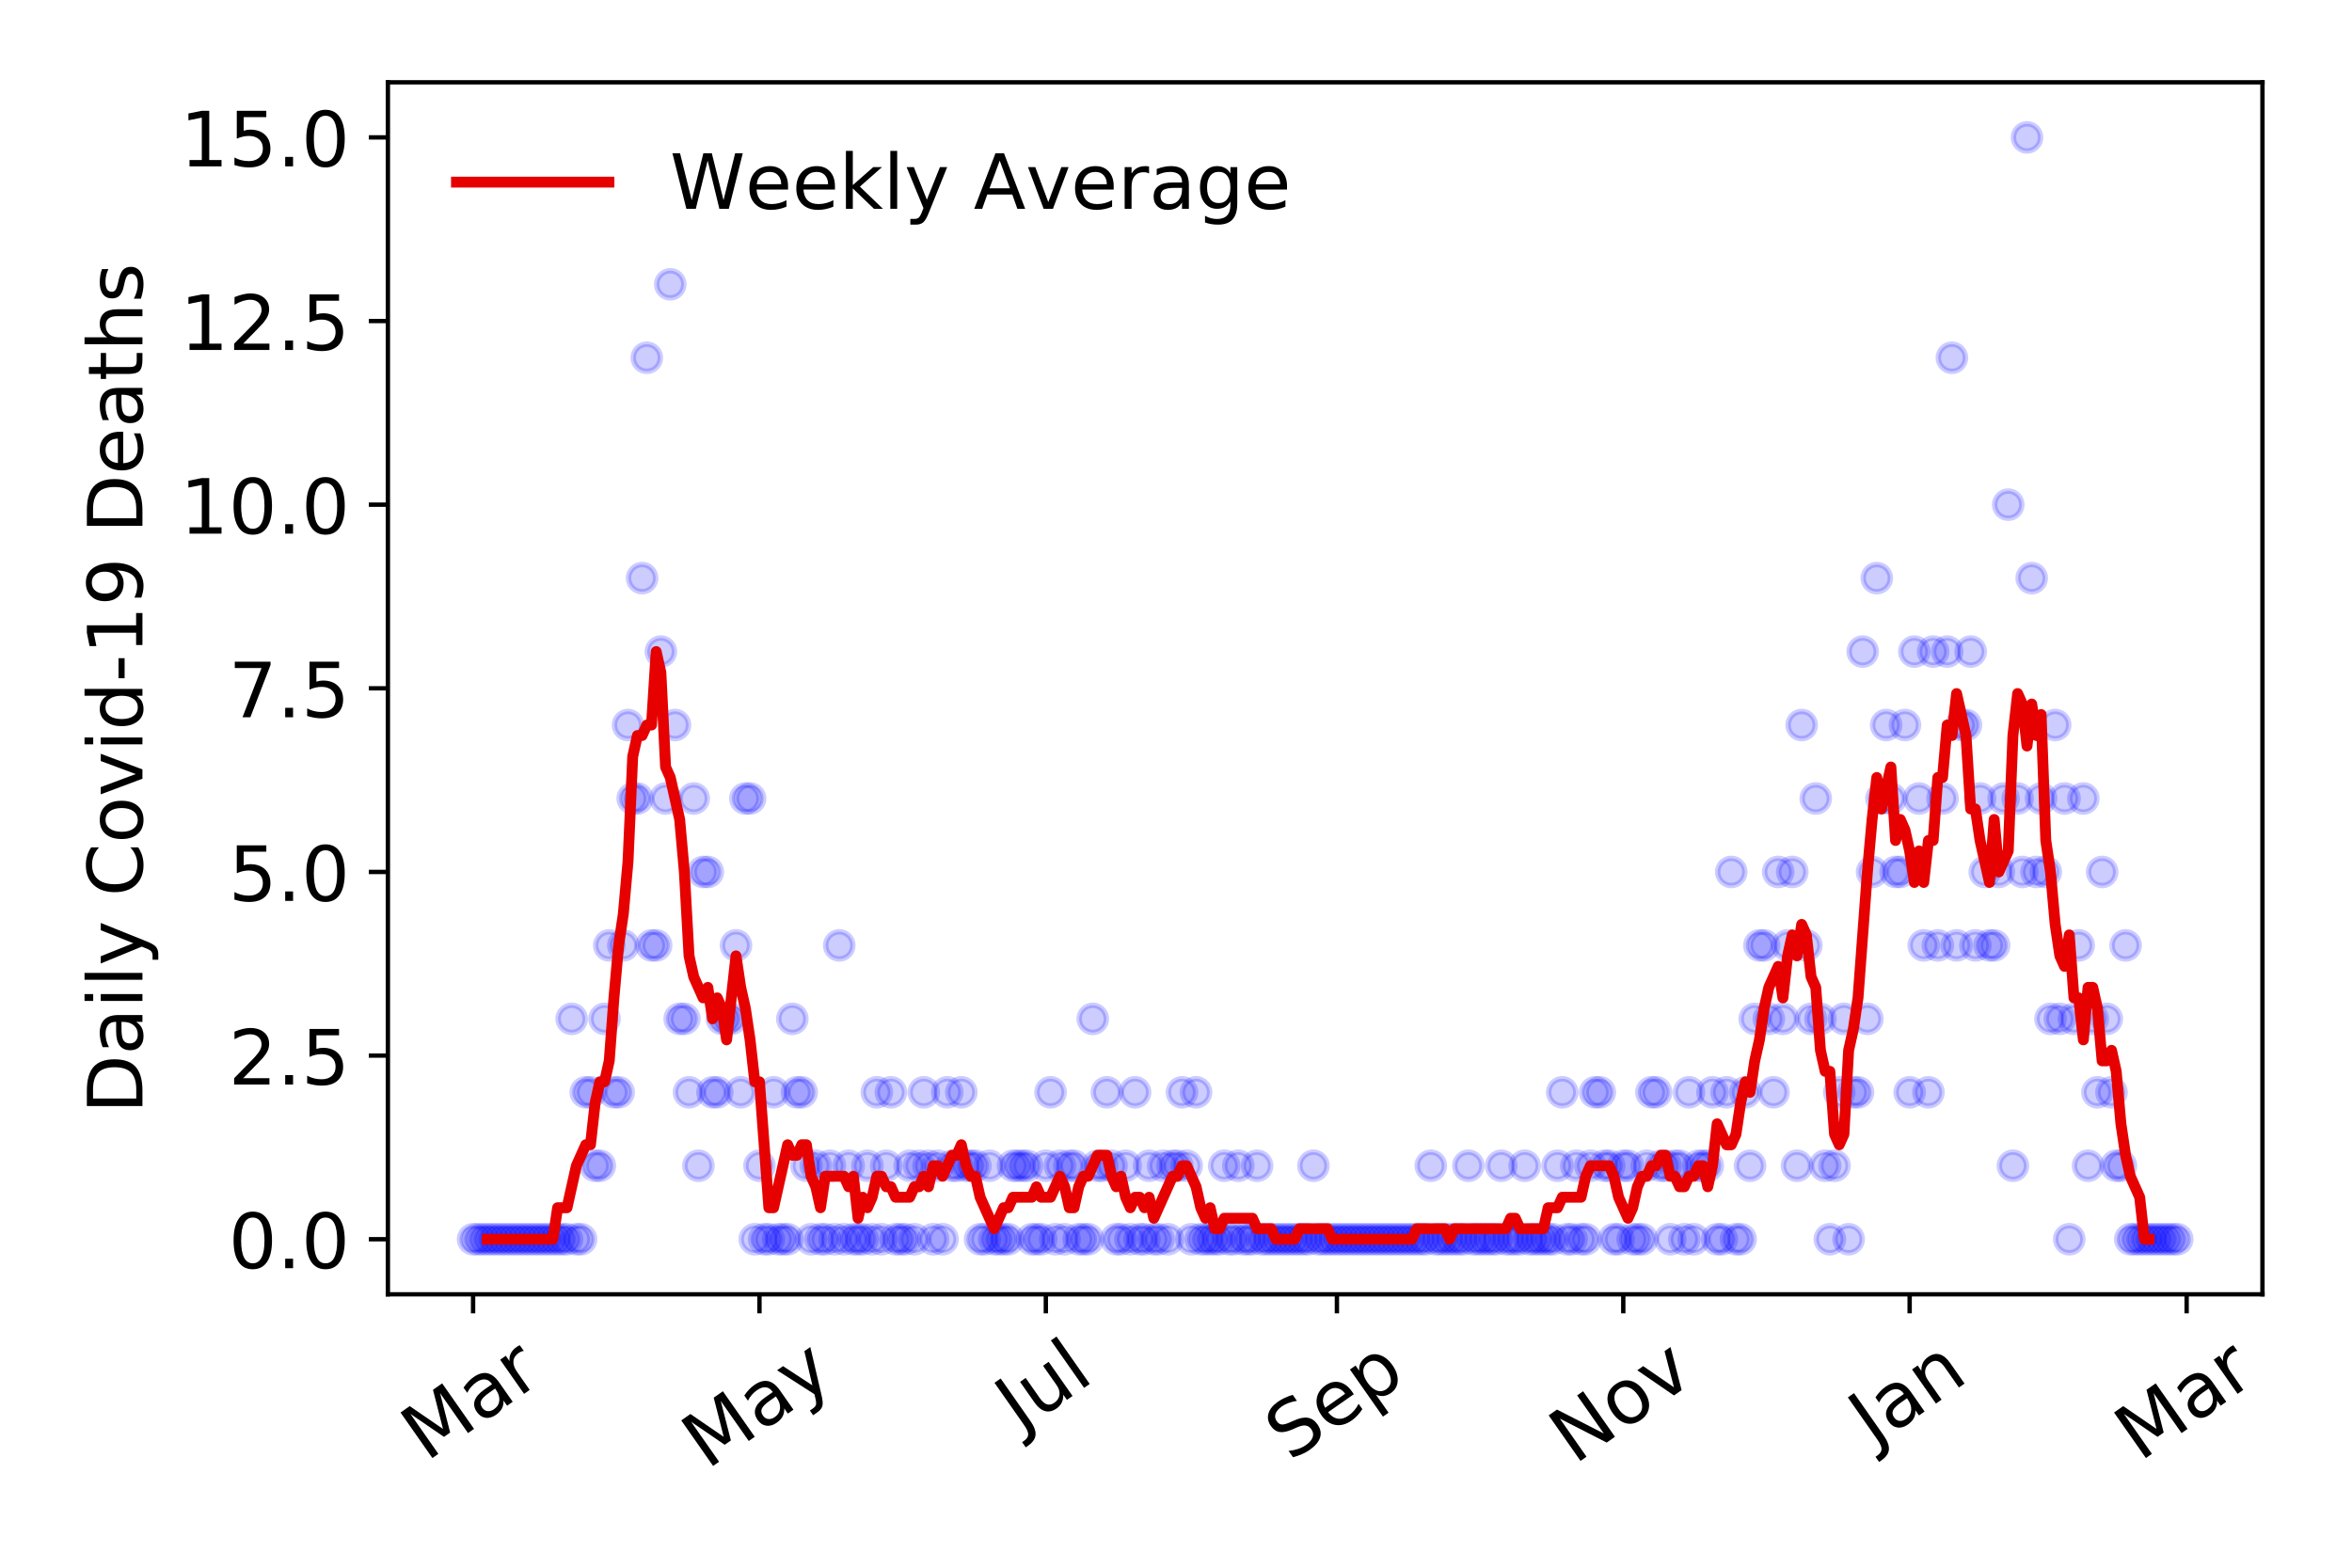 <?xml version="1.0" encoding="utf-8" standalone="no"?>
<!DOCTYPE svg PUBLIC "-//W3C//DTD SVG 1.1//EN"
  "http://www.w3.org/Graphics/SVG/1.1/DTD/svg11.dtd">
<!-- Created with matplotlib (https://matplotlib.org/) -->
<svg height="288pt" version="1.1" viewBox="0 0 432 288" width="432pt" xmlns="http://www.w3.org/2000/svg" xmlns:xlink="http://www.w3.org/1999/xlink">
 <defs>
  <style type="text/css">
*{stroke-linecap:butt;stroke-linejoin:round;}
  </style>
 </defs>
 <g id="figure_1">
  <g id="patch_1">
   <path d="M 0 288 
L 432 288 
L 432 0 
L 0 0 
z
" style="fill:#ffffff;"/>
  </g>
  <g id="axes_1">
   <g id="patch_2">
    <path d="M 71.245 237.778 
L 415.552 237.778 
L 415.552 15.12 
L 71.245 15.12 
z
" style="fill:#ffffff;"/>
   </g>
   <g id="matplotlib.axis_1">
    <g id="xtick_1">
     <g id="line2d_1">
      <defs>
       <path d="M 0 0 
L 0 3.5 
" id="m2d8dfe018d" style="stroke:#000000;stroke-width:0.8;"/>
      </defs>
      <g>
       <use style="stroke:#000000;stroke-width:0.8;" x="86.895" xlink:href="#m2d8dfe018d" y="237.778"/>
      </g>
     </g>
     <g id="text_1">
      <!-- Mar -->
      <defs>
       <path d="M 9.812 72.906 
L 24.516 72.906 
L 43.109 23.297 
L 61.812 72.906 
L 76.516 72.906 
L 76.516 0 
L 66.891 0 
L 66.891 64.016 
L 48.094 14.016 
L 38.188 14.016 
L 19.391 64.016 
L 19.391 0 
L 9.812 0 
z
" id="DejaVuSans-77"/>
       <path d="M 34.281 27.484 
Q 23.391 27.484 19.188 25 
Q 14.984 22.516 14.984 16.5 
Q 14.984 11.719 18.141 8.906 
Q 21.297 6.109 26.703 6.109 
Q 34.188 6.109 38.703 11.406 
Q 43.219 16.703 43.219 25.484 
L 43.219 27.484 
z
M 52.203 31.203 
L 52.203 0 
L 43.219 0 
L 43.219 8.297 
Q 40.141 3.328 35.547 0.953 
Q 30.953 -1.422 24.312 -1.422 
Q 15.922 -1.422 10.953 3.297 
Q 6 8.016 6 15.922 
Q 6 25.141 12.172 29.828 
Q 18.359 34.516 30.609 34.516 
L 43.219 34.516 
L 43.219 35.406 
Q 43.219 41.609 39.141 45 
Q 35.062 48.391 27.688 48.391 
Q 23 48.391 18.547 47.266 
Q 14.109 46.141 10.016 43.891 
L 10.016 52.203 
Q 14.938 54.109 19.578 55.047 
Q 24.219 56 28.609 56 
Q 40.484 56 46.344 49.844 
Q 52.203 43.703 52.203 31.203 
z
" id="DejaVuSans-97"/>
       <path d="M 41.109 46.297 
Q 39.594 47.172 37.812 47.578 
Q 36.031 48 33.891 48 
Q 26.266 48 22.188 43.047 
Q 18.109 38.094 18.109 28.812 
L 18.109 0 
L 9.078 0 
L 9.078 54.688 
L 18.109 54.688 
L 18.109 46.188 
Q 20.953 51.172 25.484 53.578 
Q 30.031 56 36.531 56 
Q 37.453 56 38.578 55.875 
Q 39.703 55.766 41.062 55.516 
z
" id="DejaVuSans-114"/>
      </defs>
      <g transform="translate(78.293 268.643)rotate(-35)scale(0.14 -0.14)">
       <use xlink:href="#DejaVuSans-77"/>
       <use x="86.279" xlink:href="#DejaVuSans-97"/>
       <use x="147.559" xlink:href="#DejaVuSans-114"/>
      </g>
     </g>
    </g>
    <g id="xtick_2">
     <g id="line2d_2">
      <g>
       <use style="stroke:#000000;stroke-width:0.8;" x="139.494" xlink:href="#m2d8dfe018d" y="237.778"/>
      </g>
     </g>
     <g id="text_2">
      <!-- May -->
      <defs>
       <path d="M 32.172 -5.078 
Q 28.375 -14.844 24.75 -17.812 
Q 21.141 -20.797 15.094 -20.797 
L 7.906 -20.797 
L 7.906 -13.281 
L 13.188 -13.281 
Q 16.891 -13.281 18.938 -11.516 
Q 21 -9.766 23.484 -3.219 
L 25.094 0.875 
L 2.984 54.688 
L 12.5 54.688 
L 29.594 11.922 
L 46.688 54.688 
L 56.203 54.688 
z
" id="DejaVuSans-121"/>
      </defs>
      <g transform="translate(129.855 270.094)rotate(-35)scale(0.14 -0.14)">
       <use xlink:href="#DejaVuSans-77"/>
       <use x="86.279" xlink:href="#DejaVuSans-97"/>
       <use x="147.559" xlink:href="#DejaVuSans-121"/>
      </g>
     </g>
    </g>
    <g id="xtick_3">
     <g id="line2d_3">
      <g>
       <use style="stroke:#000000;stroke-width:0.8;" x="192.093" xlink:href="#m2d8dfe018d" y="237.778"/>
      </g>
     </g>
     <g id="text_3">
      <!-- Jul -->
      <defs>
       <path d="M 9.812 72.906 
L 19.672 72.906 
L 19.672 5.078 
Q 19.672 -8.109 14.672 -14.062 
Q 9.672 -20.016 -1.422 -20.016 
L -5.172 -20.016 
L -5.172 -11.719 
L -2.094 -11.719 
Q 4.438 -11.719 7.125 -8.047 
Q 9.812 -4.391 9.812 5.078 
z
" id="DejaVuSans-74"/>
       <path d="M 8.5 21.578 
L 8.5 54.688 
L 17.484 54.688 
L 17.484 21.922 
Q 17.484 14.156 20.5 10.266 
Q 23.531 6.391 29.594 6.391 
Q 36.859 6.391 41.078 11.031 
Q 45.312 15.672 45.312 23.688 
L 45.312 54.688 
L 54.297 54.688 
L 54.297 0 
L 45.312 0 
L 45.312 8.406 
Q 42.047 3.422 37.719 1 
Q 33.406 -1.422 27.688 -1.422 
Q 18.266 -1.422 13.375 4.438 
Q 8.5 10.297 8.5 21.578 
z
M 31.109 56 
z
" id="DejaVuSans-117"/>
       <path d="M 9.422 75.984 
L 18.406 75.984 
L 18.406 0 
L 9.422 0 
z
" id="DejaVuSans-108"/>
      </defs>
      <g transform="translate(187.39 263.181)rotate(-35)scale(0.14 -0.14)">
       <use xlink:href="#DejaVuSans-74"/>
       <use x="29.492" xlink:href="#DejaVuSans-117"/>
       <use x="92.871" xlink:href="#DejaVuSans-108"/>
      </g>
     </g>
    </g>
    <g id="xtick_4">
     <g id="line2d_4">
      <g>
       <use style="stroke:#000000;stroke-width:0.8;" x="245.554" xlink:href="#m2d8dfe018d" y="237.778"/>
      </g>
     </g>
     <g id="text_4">
      <!-- Sep -->
      <defs>
       <path d="M 53.516 70.516 
L 53.516 60.891 
Q 47.906 63.578 42.922 64.891 
Q 37.938 66.219 33.297 66.219 
Q 25.25 66.219 20.875 63.094 
Q 16.5 59.969 16.5 54.203 
Q 16.5 49.359 19.406 46.891 
Q 22.312 44.438 30.422 42.922 
L 36.375 41.703 
Q 47.406 39.594 52.656 34.297 
Q 57.906 29 57.906 20.125 
Q 57.906 9.516 50.797 4.047 
Q 43.703 -1.422 29.984 -1.422 
Q 24.812 -1.422 18.969 -0.25 
Q 13.141 0.922 6.891 3.219 
L 6.891 13.375 
Q 12.891 10.016 18.656 8.297 
Q 24.422 6.594 29.984 6.594 
Q 38.422 6.594 43.016 9.906 
Q 47.609 13.234 47.609 19.391 
Q 47.609 24.75 44.312 27.781 
Q 41.016 30.812 33.5 32.328 
L 27.484 33.5 
Q 16.453 35.688 11.516 40.375 
Q 6.594 45.062 6.594 53.422 
Q 6.594 63.094 13.406 68.656 
Q 20.219 74.219 32.172 74.219 
Q 37.312 74.219 42.625 73.281 
Q 47.953 72.359 53.516 70.516 
z
" id="DejaVuSans-83"/>
       <path d="M 56.203 29.594 
L 56.203 25.203 
L 14.891 25.203 
Q 15.484 15.922 20.484 11.062 
Q 25.484 6.203 34.422 6.203 
Q 39.594 6.203 44.453 7.469 
Q 49.312 8.734 54.109 11.281 
L 54.109 2.781 
Q 49.266 0.734 44.188 -0.344 
Q 39.109 -1.422 33.891 -1.422 
Q 20.797 -1.422 13.156 6.188 
Q 5.516 13.812 5.516 26.812 
Q 5.516 40.234 12.766 48.109 
Q 20.016 56 32.328 56 
Q 43.359 56 49.781 48.891 
Q 56.203 41.797 56.203 29.594 
z
M 47.219 32.234 
Q 47.125 39.594 43.094 43.984 
Q 39.062 48.391 32.422 48.391 
Q 24.906 48.391 20.391 44.141 
Q 15.875 39.891 15.188 32.172 
z
" id="DejaVuSans-101"/>
       <path d="M 18.109 8.203 
L 18.109 -20.797 
L 9.078 -20.797 
L 9.078 54.688 
L 18.109 54.688 
L 18.109 46.391 
Q 20.953 51.266 25.266 53.625 
Q 29.594 56 35.594 56 
Q 45.562 56 51.781 48.094 
Q 58.016 40.188 58.016 27.297 
Q 58.016 14.406 51.781 6.484 
Q 45.562 -1.422 35.594 -1.422 
Q 29.594 -1.422 25.266 0.953 
Q 20.953 3.328 18.109 8.203 
z
M 48.688 27.297 
Q 48.688 37.203 44.609 42.844 
Q 40.531 48.484 33.406 48.484 
Q 26.266 48.484 22.188 42.844 
Q 18.109 37.203 18.109 27.297 
Q 18.109 17.391 22.188 11.75 
Q 26.266 6.109 33.406 6.109 
Q 40.531 6.109 44.609 11.75 
Q 48.688 17.391 48.688 27.297 
z
" id="DejaVuSans-112"/>
      </defs>
      <g transform="translate(236.962 268.629)rotate(-35)scale(0.14 -0.14)">
       <use xlink:href="#DejaVuSans-83"/>
       <use x="63.477" xlink:href="#DejaVuSans-101"/>
       <use x="125" xlink:href="#DejaVuSans-112"/>
      </g>
     </g>
    </g>
    <g id="xtick_5">
     <g id="line2d_5">
      <g>
       <use style="stroke:#000000;stroke-width:0.8;" x="298.153" xlink:href="#m2d8dfe018d" y="237.778"/>
      </g>
     </g>
     <g id="text_5">
      <!-- Nov -->
      <defs>
       <path d="M 9.812 72.906 
L 23.094 72.906 
L 55.422 11.922 
L 55.422 72.906 
L 64.984 72.906 
L 64.984 0 
L 51.703 0 
L 19.391 60.984 
L 19.391 0 
L 9.812 0 
z
" id="DejaVuSans-78"/>
       <path d="M 30.609 48.391 
Q 23.391 48.391 19.188 42.75 
Q 14.984 37.109 14.984 27.297 
Q 14.984 17.484 19.156 11.844 
Q 23.344 6.203 30.609 6.203 
Q 37.797 6.203 41.984 11.859 
Q 46.188 17.531 46.188 27.297 
Q 46.188 37.016 41.984 42.703 
Q 37.797 48.391 30.609 48.391 
z
M 30.609 56 
Q 42.328 56 49.016 48.375 
Q 55.719 40.766 55.719 27.297 
Q 55.719 13.875 49.016 6.219 
Q 42.328 -1.422 30.609 -1.422 
Q 18.844 -1.422 12.172 6.219 
Q 5.516 13.875 5.516 27.297 
Q 5.516 40.766 12.172 48.375 
Q 18.844 56 30.609 56 
z
" id="DejaVuSans-111"/>
       <path d="M 2.984 54.688 
L 12.5 54.688 
L 29.594 8.797 
L 46.688 54.688 
L 56.203 54.688 
L 35.688 0 
L 23.484 0 
z
" id="DejaVuSans-118"/>
      </defs>
      <g transform="translate(289.177 269.166)rotate(-35)scale(0.14 -0.14)">
       <use xlink:href="#DejaVuSans-78"/>
       <use x="74.805" xlink:href="#DejaVuSans-111"/>
       <use x="135.986" xlink:href="#DejaVuSans-118"/>
      </g>
     </g>
    </g>
    <g id="xtick_6">
     <g id="line2d_6">
      <g>
       <use style="stroke:#000000;stroke-width:0.8;" x="350.752" xlink:href="#m2d8dfe018d" y="237.778"/>
      </g>
     </g>
     <g id="text_6">
      <!-- Jan -->
      <defs>
       <path d="M 54.891 33.016 
L 54.891 0 
L 45.906 0 
L 45.906 32.719 
Q 45.906 40.484 42.875 44.328 
Q 39.844 48.188 33.797 48.188 
Q 26.516 48.188 22.312 43.547 
Q 18.109 38.922 18.109 30.906 
L 18.109 0 
L 9.078 0 
L 9.078 54.688 
L 18.109 54.688 
L 18.109 46.188 
Q 21.344 51.125 25.703 53.562 
Q 30.078 56 35.797 56 
Q 45.219 56 50.047 50.172 
Q 54.891 44.344 54.891 33.016 
z
" id="DejaVuSans-110"/>
      </defs>
      <g transform="translate(344.129 265.871)rotate(-35)scale(0.14 -0.14)">
       <use xlink:href="#DejaVuSans-74"/>
       <use x="29.492" xlink:href="#DejaVuSans-97"/>
       <use x="90.771" xlink:href="#DejaVuSans-110"/>
      </g>
     </g>
    </g>
    <g id="xtick_7">
     <g id="line2d_7">
      <g>
       <use style="stroke:#000000;stroke-width:0.8;" x="401.627" xlink:href="#m2d8dfe018d" y="237.778"/>
      </g>
     </g>
     <g id="text_7">
      <!-- Mar -->
      <g transform="translate(393.024 268.643)rotate(-35)scale(0.14 -0.14)">
       <use xlink:href="#DejaVuSans-77"/>
       <use x="86.279" xlink:href="#DejaVuSans-97"/>
       <use x="147.559" xlink:href="#DejaVuSans-114"/>
      </g>
     </g>
    </g>
   </g>
   <g id="matplotlib.axis_2">
    <g id="ytick_1">
     <g id="line2d_8">
      <defs>
       <path d="M 0 0 
L -3.5 0 
" id="m035282b629" style="stroke:#000000;stroke-width:0.8;"/>
      </defs>
      <g>
       <use style="stroke:#000000;stroke-width:0.8;" x="71.245" xlink:href="#m035282b629" y="227.657"/>
      </g>
     </g>
     <g id="text_8">
      <!-- 0.0 -->
      <defs>
       <path d="M 31.781 66.406 
Q 24.172 66.406 20.328 58.906 
Q 16.5 51.422 16.5 36.375 
Q 16.5 21.391 20.328 13.891 
Q 24.172 6.391 31.781 6.391 
Q 39.453 6.391 43.281 13.891 
Q 47.125 21.391 47.125 36.375 
Q 47.125 51.422 43.281 58.906 
Q 39.453 66.406 31.781 66.406 
z
M 31.781 74.219 
Q 44.047 74.219 50.516 64.516 
Q 56.984 54.828 56.984 36.375 
Q 56.984 17.969 50.516 8.266 
Q 44.047 -1.422 31.781 -1.422 
Q 19.531 -1.422 13.062 8.266 
Q 6.594 17.969 6.594 36.375 
Q 6.594 54.828 13.062 64.516 
Q 19.531 74.219 31.781 74.219 
z
" id="DejaVuSans-48"/>
       <path d="M 10.688 12.406 
L 21 12.406 
L 21 0 
L 10.688 0 
z
" id="DejaVuSans-46"/>
      </defs>
      <g transform="translate(41.981 232.976)scale(0.14 -0.14)">
       <use xlink:href="#DejaVuSans-48"/>
       <use x="63.623" xlink:href="#DejaVuSans-46"/>
       <use x="95.41" xlink:href="#DejaVuSans-48"/>
      </g>
     </g>
    </g>
    <g id="ytick_2">
     <g id="line2d_9">
      <g>
       <use style="stroke:#000000;stroke-width:0.8;" x="71.245" xlink:href="#m035282b629" y="193.921"/>
      </g>
     </g>
     <g id="text_9">
      <!-- 2.5 -->
      <defs>
       <path d="M 19.188 8.297 
L 53.609 8.297 
L 53.609 0 
L 7.328 0 
L 7.328 8.297 
Q 12.938 14.109 22.625 23.891 
Q 32.328 33.688 34.812 36.531 
Q 39.547 41.844 41.422 45.531 
Q 43.312 49.219 43.312 52.781 
Q 43.312 58.594 39.234 62.25 
Q 35.156 65.922 28.609 65.922 
Q 23.969 65.922 18.812 64.312 
Q 13.672 62.703 7.812 59.422 
L 7.812 69.391 
Q 13.766 71.781 18.938 73 
Q 24.125 74.219 28.422 74.219 
Q 39.75 74.219 46.484 68.547 
Q 53.219 62.891 53.219 53.422 
Q 53.219 48.922 51.531 44.891 
Q 49.859 40.875 45.406 35.406 
Q 44.188 33.984 37.641 27.219 
Q 31.109 20.453 19.188 8.297 
z
" id="DejaVuSans-50"/>
       <path d="M 10.797 72.906 
L 49.516 72.906 
L 49.516 64.594 
L 19.828 64.594 
L 19.828 46.734 
Q 21.969 47.469 24.109 47.828 
Q 26.266 48.188 28.422 48.188 
Q 40.625 48.188 47.75 41.5 
Q 54.891 34.812 54.891 23.391 
Q 54.891 11.625 47.562 5.094 
Q 40.234 -1.422 26.906 -1.422 
Q 22.312 -1.422 17.547 -0.641 
Q 12.797 0.141 7.719 1.703 
L 7.719 11.625 
Q 12.109 9.234 16.797 8.062 
Q 21.484 6.891 26.703 6.891 
Q 35.156 6.891 40.078 11.328 
Q 45.016 15.766 45.016 23.391 
Q 45.016 31 40.078 35.438 
Q 35.156 39.891 26.703 39.891 
Q 22.75 39.891 18.812 39.016 
Q 14.891 38.141 10.797 36.281 
z
" id="DejaVuSans-53"/>
      </defs>
      <g transform="translate(41.981 199.24)scale(0.14 -0.14)">
       <use xlink:href="#DejaVuSans-50"/>
       <use x="63.623" xlink:href="#DejaVuSans-46"/>
       <use x="95.41" xlink:href="#DejaVuSans-53"/>
      </g>
     </g>
    </g>
    <g id="ytick_3">
     <g id="line2d_10">
      <g>
       <use style="stroke:#000000;stroke-width:0.8;" x="71.245" xlink:href="#m035282b629" y="160.185"/>
      </g>
     </g>
     <g id="text_10">
      <!-- 5.0 -->
      <g transform="translate(41.981 165.504)scale(0.14 -0.14)">
       <use xlink:href="#DejaVuSans-53"/>
       <use x="63.623" xlink:href="#DejaVuSans-46"/>
       <use x="95.41" xlink:href="#DejaVuSans-48"/>
      </g>
     </g>
    </g>
    <g id="ytick_4">
     <g id="line2d_11">
      <g>
       <use style="stroke:#000000;stroke-width:0.8;" x="71.245" xlink:href="#m035282b629" y="126.449"/>
      </g>
     </g>
     <g id="text_11">
      <!-- 7.5 -->
      <defs>
       <path d="M 8.203 72.906 
L 55.078 72.906 
L 55.078 68.703 
L 28.609 0 
L 18.312 0 
L 43.219 64.594 
L 8.203 64.594 
z
" id="DejaVuSans-55"/>
      </defs>
      <g transform="translate(41.981 131.768)scale(0.14 -0.14)">
       <use xlink:href="#DejaVuSans-55"/>
       <use x="63.623" xlink:href="#DejaVuSans-46"/>
       <use x="95.41" xlink:href="#DejaVuSans-53"/>
      </g>
     </g>
    </g>
    <g id="ytick_5">
     <g id="line2d_12">
      <g>
       <use style="stroke:#000000;stroke-width:0.8;" x="71.245" xlink:href="#m035282b629" y="92.713"/>
      </g>
     </g>
     <g id="text_12">
      <!-- 10.0 -->
      <defs>
       <path d="M 12.406 8.297 
L 28.516 8.297 
L 28.516 63.922 
L 10.984 60.406 
L 10.984 69.391 
L 28.422 72.906 
L 38.281 72.906 
L 38.281 8.297 
L 54.391 8.297 
L 54.391 0 
L 12.406 0 
z
" id="DejaVuSans-49"/>
      </defs>
      <g transform="translate(33.073 98.032)scale(0.14 -0.14)">
       <use xlink:href="#DejaVuSans-49"/>
       <use x="63.623" xlink:href="#DejaVuSans-48"/>
       <use x="127.246" xlink:href="#DejaVuSans-46"/>
       <use x="159.033" xlink:href="#DejaVuSans-48"/>
      </g>
     </g>
    </g>
    <g id="ytick_6">
     <g id="line2d_13">
      <g>
       <use style="stroke:#000000;stroke-width:0.8;" x="71.245" xlink:href="#m035282b629" y="58.977"/>
      </g>
     </g>
     <g id="text_13">
      <!-- 12.5 -->
      <g transform="translate(33.073 64.296)scale(0.14 -0.14)">
       <use xlink:href="#DejaVuSans-49"/>
       <use x="63.623" xlink:href="#DejaVuSans-50"/>
       <use x="127.246" xlink:href="#DejaVuSans-46"/>
       <use x="159.033" xlink:href="#DejaVuSans-53"/>
      </g>
     </g>
    </g>
    <g id="ytick_7">
     <g id="line2d_14">
      <g>
       <use style="stroke:#000000;stroke-width:0.8;" x="71.245" xlink:href="#m035282b629" y="25.241"/>
      </g>
     </g>
     <g id="text_14">
      <!-- 15.0 -->
      <g transform="translate(33.073 30.56)scale(0.14 -0.14)">
       <use xlink:href="#DejaVuSans-49"/>
       <use x="63.623" xlink:href="#DejaVuSans-53"/>
       <use x="127.246" xlink:href="#DejaVuSans-46"/>
       <use x="159.033" xlink:href="#DejaVuSans-48"/>
      </g>
     </g>
    </g>
    <g id="text_15">
     <!-- Daily Covid-19 Deaths -->
     <defs>
      <path d="M 19.672 64.797 
L 19.672 8.109 
L 31.594 8.109 
Q 46.688 8.109 53.688 14.938 
Q 60.688 21.781 60.688 36.531 
Q 60.688 51.172 53.688 57.984 
Q 46.688 64.797 31.594 64.797 
z
M 9.812 72.906 
L 30.078 72.906 
Q 51.266 72.906 61.172 64.094 
Q 71.094 55.281 71.094 36.531 
Q 71.094 17.672 61.125 8.828 
Q 51.172 0 30.078 0 
L 9.812 0 
z
" id="DejaVuSans-68"/>
      <path d="M 9.422 54.688 
L 18.406 54.688 
L 18.406 0 
L 9.422 0 
z
M 9.422 75.984 
L 18.406 75.984 
L 18.406 64.594 
L 9.422 64.594 
z
" id="DejaVuSans-105"/>
      <path id="DejaVuSans-32"/>
      <path d="M 64.406 67.281 
L 64.406 56.891 
Q 59.422 61.531 53.781 63.812 
Q 48.141 66.109 41.797 66.109 
Q 29.297 66.109 22.656 58.469 
Q 16.016 50.828 16.016 36.375 
Q 16.016 21.969 22.656 14.328 
Q 29.297 6.688 41.797 6.688 
Q 48.141 6.688 53.781 8.984 
Q 59.422 11.281 64.406 15.922 
L 64.406 5.609 
Q 59.234 2.094 53.438 0.328 
Q 47.656 -1.422 41.219 -1.422 
Q 24.656 -1.422 15.125 8.703 
Q 5.609 18.844 5.609 36.375 
Q 5.609 53.953 15.125 64.078 
Q 24.656 74.219 41.219 74.219 
Q 47.75 74.219 53.531 72.484 
Q 59.328 70.75 64.406 67.281 
z
" id="DejaVuSans-67"/>
      <path d="M 45.406 46.391 
L 45.406 75.984 
L 54.391 75.984 
L 54.391 0 
L 45.406 0 
L 45.406 8.203 
Q 42.578 3.328 38.25 0.953 
Q 33.938 -1.422 27.875 -1.422 
Q 17.969 -1.422 11.734 6.484 
Q 5.516 14.406 5.516 27.297 
Q 5.516 40.188 11.734 48.094 
Q 17.969 56 27.875 56 
Q 33.938 56 38.25 53.625 
Q 42.578 51.266 45.406 46.391 
z
M 14.797 27.297 
Q 14.797 17.391 18.875 11.75 
Q 22.953 6.109 30.078 6.109 
Q 37.203 6.109 41.297 11.75 
Q 45.406 17.391 45.406 27.297 
Q 45.406 37.203 41.297 42.844 
Q 37.203 48.484 30.078 48.484 
Q 22.953 48.484 18.875 42.844 
Q 14.797 37.203 14.797 27.297 
z
" id="DejaVuSans-100"/>
      <path d="M 4.891 31.391 
L 31.203 31.391 
L 31.203 23.391 
L 4.891 23.391 
z
" id="DejaVuSans-45"/>
      <path d="M 10.984 1.516 
L 10.984 10.5 
Q 14.703 8.734 18.5 7.812 
Q 22.312 6.891 25.984 6.891 
Q 35.75 6.891 40.891 13.453 
Q 46.047 20.016 46.781 33.406 
Q 43.953 29.203 39.594 26.953 
Q 35.25 24.703 29.984 24.703 
Q 19.047 24.703 12.672 31.312 
Q 6.297 37.938 6.297 49.422 
Q 6.297 60.641 12.938 67.422 
Q 19.578 74.219 30.609 74.219 
Q 43.266 74.219 49.922 64.516 
Q 56.594 54.828 56.594 36.375 
Q 56.594 19.141 48.406 8.859 
Q 40.234 -1.422 26.422 -1.422 
Q 22.703 -1.422 18.891 -0.688 
Q 15.094 0.047 10.984 1.516 
z
M 30.609 32.422 
Q 37.25 32.422 41.125 36.953 
Q 45.016 41.5 45.016 49.422 
Q 45.016 57.281 41.125 61.844 
Q 37.25 66.406 30.609 66.406 
Q 23.969 66.406 20.094 61.844 
Q 16.219 57.281 16.219 49.422 
Q 16.219 41.5 20.094 36.953 
Q 23.969 32.422 30.609 32.422 
z
" id="DejaVuSans-57"/>
      <path d="M 18.312 70.219 
L 18.312 54.688 
L 36.812 54.688 
L 36.812 47.703 
L 18.312 47.703 
L 18.312 18.016 
Q 18.312 11.328 20.141 9.422 
Q 21.969 7.516 27.594 7.516 
L 36.812 7.516 
L 36.812 0 
L 27.594 0 
Q 17.188 0 13.234 3.875 
Q 9.281 7.766 9.281 18.016 
L 9.281 47.703 
L 2.688 47.703 
L 2.688 54.688 
L 9.281 54.688 
L 9.281 70.219 
z
" id="DejaVuSans-116"/>
      <path d="M 54.891 33.016 
L 54.891 0 
L 45.906 0 
L 45.906 32.719 
Q 45.906 40.484 42.875 44.328 
Q 39.844 48.188 33.797 48.188 
Q 26.516 48.188 22.312 43.547 
Q 18.109 38.922 18.109 30.906 
L 18.109 0 
L 9.078 0 
L 9.078 75.984 
L 18.109 75.984 
L 18.109 46.188 
Q 21.344 51.125 25.703 53.562 
Q 30.078 56 35.797 56 
Q 45.219 56 50.047 50.172 
Q 54.891 44.344 54.891 33.016 
z
" id="DejaVuSans-104"/>
      <path d="M 44.281 53.078 
L 44.281 44.578 
Q 40.484 46.531 36.375 47.5 
Q 32.281 48.484 27.875 48.484 
Q 21.188 48.484 17.844 46.438 
Q 14.5 44.391 14.5 40.281 
Q 14.5 37.156 16.891 35.375 
Q 19.281 33.594 26.516 31.984 
L 29.594 31.297 
Q 39.156 29.25 43.188 25.516 
Q 47.219 21.781 47.219 15.094 
Q 47.219 7.469 41.188 3.016 
Q 35.156 -1.422 24.609 -1.422 
Q 20.219 -1.422 15.453 -0.562 
Q 10.688 0.297 5.422 2 
L 5.422 11.281 
Q 10.406 8.688 15.234 7.391 
Q 20.062 6.109 24.812 6.109 
Q 31.156 6.109 34.562 8.281 
Q 37.984 10.453 37.984 14.406 
Q 37.984 18.062 35.516 20.016 
Q 33.062 21.969 24.703 23.781 
L 21.578 24.516 
Q 13.234 26.266 9.516 29.906 
Q 5.812 33.547 5.812 39.891 
Q 5.812 47.609 11.281 51.797 
Q 16.75 56 26.812 56 
Q 31.781 56 36.172 55.266 
Q 40.578 54.547 44.281 53.078 
z
" id="DejaVuSans-115"/>
     </defs>
     <g transform="translate(26.162 204.56)rotate(-90)scale(0.14 -0.14)">
      <use xlink:href="#DejaVuSans-68"/>
      <use x="77.002" xlink:href="#DejaVuSans-97"/>
      <use x="138.281" xlink:href="#DejaVuSans-105"/>
      <use x="166.064" xlink:href="#DejaVuSans-108"/>
      <use x="193.848" xlink:href="#DejaVuSans-121"/>
      <use x="253.027" xlink:href="#DejaVuSans-32"/>
      <use x="284.814" xlink:href="#DejaVuSans-67"/>
      <use x="354.639" xlink:href="#DejaVuSans-111"/>
      <use x="415.82" xlink:href="#DejaVuSans-118"/>
      <use x="475" xlink:href="#DejaVuSans-105"/>
      <use x="502.783" xlink:href="#DejaVuSans-100"/>
      <use x="566.26" xlink:href="#DejaVuSans-45"/>
      <use x="602.344" xlink:href="#DejaVuSans-49"/>
      <use x="665.967" xlink:href="#DejaVuSans-57"/>
      <use x="729.59" xlink:href="#DejaVuSans-32"/>
      <use x="761.377" xlink:href="#DejaVuSans-68"/>
      <use x="838.379" xlink:href="#DejaVuSans-101"/>
      <use x="899.902" xlink:href="#DejaVuSans-97"/>
      <use x="961.182" xlink:href="#DejaVuSans-116"/>
      <use x="1000.391" xlink:href="#DejaVuSans-104"/>
      <use x="1063.77" xlink:href="#DejaVuSans-115"/>
     </g>
    </g>
   </g>
   <g id="line2d_15">
    <defs>
     <path d="M 0 2.5 
C 0.663 2.5 1.299 2.237 1.768 1.768 
C 2.237 1.299 2.5 0.663 2.5 0 
C 2.5 -0.663 2.237 -1.299 1.768 -1.768 
C 1.299 -2.237 0.663 -2.5 0 -2.5 
C -0.663 -2.5 -1.299 -2.237 -1.768 -1.768 
C -2.237 -1.299 -2.5 -0.663 -2.5 0 
C -2.5 0.663 -2.237 1.299 -1.768 1.768 
C -1.299 2.237 -0.663 2.5 0 2.5 
z
" id="m20ceca1513" style="stroke:#0000ff;stroke-opacity:0.2;"/>
    </defs>
    <g clip-path="url(#p1cc0c5e126)">
     <use style="fill:#0000ff;fill-opacity:0.2;stroke:#0000ff;stroke-opacity:0.2;" x="86.895" xlink:href="#m20ceca1513" y="227.657"/>
     <use style="fill:#0000ff;fill-opacity:0.2;stroke:#0000ff;stroke-opacity:0.2;" x="87.758" xlink:href="#m20ceca1513" y="227.657"/>
     <use style="fill:#0000ff;fill-opacity:0.2;stroke:#0000ff;stroke-opacity:0.2;" x="88.62" xlink:href="#m20ceca1513" y="227.657"/>
     <use style="fill:#0000ff;fill-opacity:0.2;stroke:#0000ff;stroke-opacity:0.2;" x="89.482" xlink:href="#m20ceca1513" y="227.657"/>
     <use style="fill:#0000ff;fill-opacity:0.2;stroke:#0000ff;stroke-opacity:0.2;" x="90.344" xlink:href="#m20ceca1513" y="227.657"/>
     <use style="fill:#0000ff;fill-opacity:0.2;stroke:#0000ff;stroke-opacity:0.2;" x="91.207" xlink:href="#m20ceca1513" y="227.657"/>
     <use style="fill:#0000ff;fill-opacity:0.2;stroke:#0000ff;stroke-opacity:0.2;" x="92.069" xlink:href="#m20ceca1513" y="227.657"/>
     <use style="fill:#0000ff;fill-opacity:0.2;stroke:#0000ff;stroke-opacity:0.2;" x="92.931" xlink:href="#m20ceca1513" y="227.657"/>
     <use style="fill:#0000ff;fill-opacity:0.2;stroke:#0000ff;stroke-opacity:0.2;" x="93.794" xlink:href="#m20ceca1513" y="227.657"/>
     <use style="fill:#0000ff;fill-opacity:0.2;stroke:#0000ff;stroke-opacity:0.2;" x="94.656" xlink:href="#m20ceca1513" y="227.657"/>
     <use style="fill:#0000ff;fill-opacity:0.2;stroke:#0000ff;stroke-opacity:0.2;" x="95.518" xlink:href="#m20ceca1513" y="227.657"/>
     <use style="fill:#0000ff;fill-opacity:0.2;stroke:#0000ff;stroke-opacity:0.2;" x="96.38" xlink:href="#m20ceca1513" y="227.657"/>
     <use style="fill:#0000ff;fill-opacity:0.2;stroke:#0000ff;stroke-opacity:0.2;" x="97.243" xlink:href="#m20ceca1513" y="227.657"/>
     <use style="fill:#0000ff;fill-opacity:0.2;stroke:#0000ff;stroke-opacity:0.2;" x="98.105" xlink:href="#m20ceca1513" y="227.657"/>
     <use style="fill:#0000ff;fill-opacity:0.2;stroke:#0000ff;stroke-opacity:0.2;" x="98.967" xlink:href="#m20ceca1513" y="227.657"/>
     <use style="fill:#0000ff;fill-opacity:0.2;stroke:#0000ff;stroke-opacity:0.2;" x="99.83" xlink:href="#m20ceca1513" y="227.657"/>
     <use style="fill:#0000ff;fill-opacity:0.2;stroke:#0000ff;stroke-opacity:0.2;" x="100.692" xlink:href="#m20ceca1513" y="227.657"/>
     <use style="fill:#0000ff;fill-opacity:0.2;stroke:#0000ff;stroke-opacity:0.2;" x="101.554" xlink:href="#m20ceca1513" y="227.657"/>
     <use style="fill:#0000ff;fill-opacity:0.2;stroke:#0000ff;stroke-opacity:0.2;" x="102.416" xlink:href="#m20ceca1513" y="227.657"/>
     <use style="fill:#0000ff;fill-opacity:0.2;stroke:#0000ff;stroke-opacity:0.2;" x="103.279" xlink:href="#m20ceca1513" y="227.657"/>
     <use style="fill:#0000ff;fill-opacity:0.2;stroke:#0000ff;stroke-opacity:0.2;" x="104.141" xlink:href="#m20ceca1513" y="227.657"/>
     <use style="fill:#0000ff;fill-opacity:0.2;stroke:#0000ff;stroke-opacity:0.2;" x="105.003" xlink:href="#m20ceca1513" y="187.174"/>
     <use style="fill:#0000ff;fill-opacity:0.2;stroke:#0000ff;stroke-opacity:0.2;" x="105.865" xlink:href="#m20ceca1513" y="227.657"/>
     <use style="fill:#0000ff;fill-opacity:0.2;stroke:#0000ff;stroke-opacity:0.2;" x="106.728" xlink:href="#m20ceca1513" y="227.657"/>
     <use style="fill:#0000ff;fill-opacity:0.2;stroke:#0000ff;stroke-opacity:0.2;" x="107.59" xlink:href="#m20ceca1513" y="200.668"/>
     <use style="fill:#0000ff;fill-opacity:0.2;stroke:#0000ff;stroke-opacity:0.2;" x="108.452" xlink:href="#m20ceca1513" y="200.668"/>
     <use style="fill:#0000ff;fill-opacity:0.2;stroke:#0000ff;stroke-opacity:0.2;" x="109.315" xlink:href="#m20ceca1513" y="214.163"/>
     <use style="fill:#0000ff;fill-opacity:0.2;stroke:#0000ff;stroke-opacity:0.2;" x="110.177" xlink:href="#m20ceca1513" y="214.163"/>
     <use style="fill:#0000ff;fill-opacity:0.2;stroke:#0000ff;stroke-opacity:0.2;" x="111.039" xlink:href="#m20ceca1513" y="187.174"/>
     <use style="fill:#0000ff;fill-opacity:0.2;stroke:#0000ff;stroke-opacity:0.2;" x="111.901" xlink:href="#m20ceca1513" y="173.68"/>
     <use style="fill:#0000ff;fill-opacity:0.2;stroke:#0000ff;stroke-opacity:0.2;" x="112.764" xlink:href="#m20ceca1513" y="200.668"/>
     <use style="fill:#0000ff;fill-opacity:0.2;stroke:#0000ff;stroke-opacity:0.2;" x="113.626" xlink:href="#m20ceca1513" y="200.668"/>
     <use style="fill:#0000ff;fill-opacity:0.2;stroke:#0000ff;stroke-opacity:0.2;" x="114.488" xlink:href="#m20ceca1513" y="173.68"/>
     <use style="fill:#0000ff;fill-opacity:0.2;stroke:#0000ff;stroke-opacity:0.2;" x="115.35" xlink:href="#m20ceca1513" y="133.196"/>
     <use style="fill:#0000ff;fill-opacity:0.2;stroke:#0000ff;stroke-opacity:0.2;" x="116.213" xlink:href="#m20ceca1513" y="146.691"/>
     <use style="fill:#0000ff;fill-opacity:0.2;stroke:#0000ff;stroke-opacity:0.2;" x="117.075" xlink:href="#m20ceca1513" y="146.691"/>
     <use style="fill:#0000ff;fill-opacity:0.2;stroke:#0000ff;stroke-opacity:0.2;" x="117.937" xlink:href="#m20ceca1513" y="106.207"/>
     <use style="fill:#0000ff;fill-opacity:0.2;stroke:#0000ff;stroke-opacity:0.2;" x="118.8" xlink:href="#m20ceca1513" y="65.724"/>
     <use style="fill:#0000ff;fill-opacity:0.2;stroke:#0000ff;stroke-opacity:0.2;" x="119.662" xlink:href="#m20ceca1513" y="173.68"/>
     <use style="fill:#0000ff;fill-opacity:0.2;stroke:#0000ff;stroke-opacity:0.2;" x="120.524" xlink:href="#m20ceca1513" y="173.68"/>
     <use style="fill:#0000ff;fill-opacity:0.2;stroke:#0000ff;stroke-opacity:0.2;" x="121.386" xlink:href="#m20ceca1513" y="119.702"/>
     <use style="fill:#0000ff;fill-opacity:0.2;stroke:#0000ff;stroke-opacity:0.2;" x="122.249" xlink:href="#m20ceca1513" y="146.691"/>
     <use style="fill:#0000ff;fill-opacity:0.2;stroke:#0000ff;stroke-opacity:0.2;" x="123.111" xlink:href="#m20ceca1513" y="52.23"/>
     <use style="fill:#0000ff;fill-opacity:0.2;stroke:#0000ff;stroke-opacity:0.2;" x="123.973" xlink:href="#m20ceca1513" y="133.196"/>
     <use style="fill:#0000ff;fill-opacity:0.2;stroke:#0000ff;stroke-opacity:0.2;" x="124.836" xlink:href="#m20ceca1513" y="187.174"/>
     <use style="fill:#0000ff;fill-opacity:0.2;stroke:#0000ff;stroke-opacity:0.2;" x="125.698" xlink:href="#m20ceca1513" y="187.174"/>
     <use style="fill:#0000ff;fill-opacity:0.2;stroke:#0000ff;stroke-opacity:0.2;" x="126.56" xlink:href="#m20ceca1513" y="200.668"/>
     <use style="fill:#0000ff;fill-opacity:0.2;stroke:#0000ff;stroke-opacity:0.2;" x="127.422" xlink:href="#m20ceca1513" y="146.691"/>
     <use style="fill:#0000ff;fill-opacity:0.2;stroke:#0000ff;stroke-opacity:0.2;" x="128.285" xlink:href="#m20ceca1513" y="214.163"/>
     <use style="fill:#0000ff;fill-opacity:0.2;stroke:#0000ff;stroke-opacity:0.2;" x="129.147" xlink:href="#m20ceca1513" y="160.185"/>
     <use style="fill:#0000ff;fill-opacity:0.2;stroke:#0000ff;stroke-opacity:0.2;" x="130.009" xlink:href="#m20ceca1513" y="160.185"/>
     <use style="fill:#0000ff;fill-opacity:0.2;stroke:#0000ff;stroke-opacity:0.2;" x="130.871" xlink:href="#m20ceca1513" y="200.668"/>
     <use style="fill:#0000ff;fill-opacity:0.2;stroke:#0000ff;stroke-opacity:0.2;" x="131.734" xlink:href="#m20ceca1513" y="200.668"/>
     <use style="fill:#0000ff;fill-opacity:0.2;stroke:#0000ff;stroke-opacity:0.2;" x="132.596" xlink:href="#m20ceca1513" y="187.174"/>
     <use style="fill:#0000ff;fill-opacity:0.2;stroke:#0000ff;stroke-opacity:0.2;" x="133.458" xlink:href="#m20ceca1513" y="187.174"/>
     <use style="fill:#0000ff;fill-opacity:0.2;stroke:#0000ff;stroke-opacity:0.2;" x="134.321" xlink:href="#m20ceca1513" y="187.174"/>
     <use style="fill:#0000ff;fill-opacity:0.2;stroke:#0000ff;stroke-opacity:0.2;" x="135.183" xlink:href="#m20ceca1513" y="173.68"/>
     <use style="fill:#0000ff;fill-opacity:0.2;stroke:#0000ff;stroke-opacity:0.2;" x="136.045" xlink:href="#m20ceca1513" y="200.668"/>
     <use style="fill:#0000ff;fill-opacity:0.2;stroke:#0000ff;stroke-opacity:0.2;" x="136.907" xlink:href="#m20ceca1513" y="146.691"/>
     <use style="fill:#0000ff;fill-opacity:0.2;stroke:#0000ff;stroke-opacity:0.2;" x="137.77" xlink:href="#m20ceca1513" y="146.691"/>
     <use style="fill:#0000ff;fill-opacity:0.2;stroke:#0000ff;stroke-opacity:0.2;" x="138.632" xlink:href="#m20ceca1513" y="227.657"/>
     <use style="fill:#0000ff;fill-opacity:0.2;stroke:#0000ff;stroke-opacity:0.2;" x="139.494" xlink:href="#m20ceca1513" y="214.163"/>
     <use style="fill:#0000ff;fill-opacity:0.2;stroke:#0000ff;stroke-opacity:0.2;" x="140.357" xlink:href="#m20ceca1513" y="227.657"/>
     <use style="fill:#0000ff;fill-opacity:0.2;stroke:#0000ff;stroke-opacity:0.2;" x="141.219" xlink:href="#m20ceca1513" y="227.657"/>
     <use style="fill:#0000ff;fill-opacity:0.2;stroke:#0000ff;stroke-opacity:0.2;" x="142.081" xlink:href="#m20ceca1513" y="200.668"/>
     <use style="fill:#0000ff;fill-opacity:0.2;stroke:#0000ff;stroke-opacity:0.2;" x="142.943" xlink:href="#m20ceca1513" y="227.657"/>
     <use style="fill:#0000ff;fill-opacity:0.2;stroke:#0000ff;stroke-opacity:0.2;" x="143.806" xlink:href="#m20ceca1513" y="227.657"/>
     <use style="fill:#0000ff;fill-opacity:0.2;stroke:#0000ff;stroke-opacity:0.2;" x="144.668" xlink:href="#m20ceca1513" y="227.657"/>
     <use style="fill:#0000ff;fill-opacity:0.2;stroke:#0000ff;stroke-opacity:0.2;" x="145.53" xlink:href="#m20ceca1513" y="187.174"/>
     <use style="fill:#0000ff;fill-opacity:0.2;stroke:#0000ff;stroke-opacity:0.2;" x="146.392" xlink:href="#m20ceca1513" y="200.668"/>
     <use style="fill:#0000ff;fill-opacity:0.2;stroke:#0000ff;stroke-opacity:0.2;" x="147.255" xlink:href="#m20ceca1513" y="200.668"/>
     <use style="fill:#0000ff;fill-opacity:0.2;stroke:#0000ff;stroke-opacity:0.2;" x="148.117" xlink:href="#m20ceca1513" y="214.163"/>
     <use style="fill:#0000ff;fill-opacity:0.2;stroke:#0000ff;stroke-opacity:0.2;" x="148.979" xlink:href="#m20ceca1513" y="227.657"/>
     <use style="fill:#0000ff;fill-opacity:0.2;stroke:#0000ff;stroke-opacity:0.2;" x="149.842" xlink:href="#m20ceca1513" y="214.163"/>
     <use style="fill:#0000ff;fill-opacity:0.2;stroke:#0000ff;stroke-opacity:0.2;" x="150.704" xlink:href="#m20ceca1513" y="227.657"/>
     <use style="fill:#0000ff;fill-opacity:0.2;stroke:#0000ff;stroke-opacity:0.2;" x="151.566" xlink:href="#m20ceca1513" y="227.657"/>
     <use style="fill:#0000ff;fill-opacity:0.2;stroke:#0000ff;stroke-opacity:0.2;" x="152.428" xlink:href="#m20ceca1513" y="214.163"/>
     <use style="fill:#0000ff;fill-opacity:0.2;stroke:#0000ff;stroke-opacity:0.2;" x="153.291" xlink:href="#m20ceca1513" y="227.657"/>
     <use style="fill:#0000ff;fill-opacity:0.2;stroke:#0000ff;stroke-opacity:0.2;" x="154.153" xlink:href="#m20ceca1513" y="173.68"/>
     <use style="fill:#0000ff;fill-opacity:0.2;stroke:#0000ff;stroke-opacity:0.2;" x="155.015" xlink:href="#m20ceca1513" y="227.657"/>
     <use style="fill:#0000ff;fill-opacity:0.2;stroke:#0000ff;stroke-opacity:0.2;" x="155.878" xlink:href="#m20ceca1513" y="214.163"/>
     <use style="fill:#0000ff;fill-opacity:0.2;stroke:#0000ff;stroke-opacity:0.2;" x="156.74" xlink:href="#m20ceca1513" y="227.657"/>
     <use style="fill:#0000ff;fill-opacity:0.2;stroke:#0000ff;stroke-opacity:0.2;" x="157.602" xlink:href="#m20ceca1513" y="227.657"/>
     <use style="fill:#0000ff;fill-opacity:0.2;stroke:#0000ff;stroke-opacity:0.2;" x="158.464" xlink:href="#m20ceca1513" y="227.657"/>
     <use style="fill:#0000ff;fill-opacity:0.2;stroke:#0000ff;stroke-opacity:0.2;" x="159.327" xlink:href="#m20ceca1513" y="214.163"/>
     <use style="fill:#0000ff;fill-opacity:0.2;stroke:#0000ff;stroke-opacity:0.2;" x="160.189" xlink:href="#m20ceca1513" y="227.657"/>
     <use style="fill:#0000ff;fill-opacity:0.2;stroke:#0000ff;stroke-opacity:0.2;" x="161.051" xlink:href="#m20ceca1513" y="200.668"/>
     <use style="fill:#0000ff;fill-opacity:0.2;stroke:#0000ff;stroke-opacity:0.2;" x="161.913" xlink:href="#m20ceca1513" y="227.657"/>
     <use style="fill:#0000ff;fill-opacity:0.2;stroke:#0000ff;stroke-opacity:0.2;" x="162.776" xlink:href="#m20ceca1513" y="214.163"/>
     <use style="fill:#0000ff;fill-opacity:0.2;stroke:#0000ff;stroke-opacity:0.2;" x="163.638" xlink:href="#m20ceca1513" y="200.668"/>
     <use style="fill:#0000ff;fill-opacity:0.2;stroke:#0000ff;stroke-opacity:0.2;" x="164.5" xlink:href="#m20ceca1513" y="227.657"/>
     <use style="fill:#0000ff;fill-opacity:0.2;stroke:#0000ff;stroke-opacity:0.2;" x="165.363" xlink:href="#m20ceca1513" y="227.657"/>
     <use style="fill:#0000ff;fill-opacity:0.2;stroke:#0000ff;stroke-opacity:0.2;" x="166.225" xlink:href="#m20ceca1513" y="227.657"/>
     <use style="fill:#0000ff;fill-opacity:0.2;stroke:#0000ff;stroke-opacity:0.2;" x="167.087" xlink:href="#m20ceca1513" y="214.163"/>
     <use style="fill:#0000ff;fill-opacity:0.2;stroke:#0000ff;stroke-opacity:0.2;" x="167.949" xlink:href="#m20ceca1513" y="227.657"/>
     <use style="fill:#0000ff;fill-opacity:0.2;stroke:#0000ff;stroke-opacity:0.2;" x="168.812" xlink:href="#m20ceca1513" y="214.163"/>
     <use style="fill:#0000ff;fill-opacity:0.2;stroke:#0000ff;stroke-opacity:0.2;" x="169.674" xlink:href="#m20ceca1513" y="200.668"/>
     <use style="fill:#0000ff;fill-opacity:0.2;stroke:#0000ff;stroke-opacity:0.2;" x="170.536" xlink:href="#m20ceca1513" y="214.163"/>
     <use style="fill:#0000ff;fill-opacity:0.2;stroke:#0000ff;stroke-opacity:0.2;" x="171.399" xlink:href="#m20ceca1513" y="227.657"/>
     <use style="fill:#0000ff;fill-opacity:0.2;stroke:#0000ff;stroke-opacity:0.2;" x="172.261" xlink:href="#m20ceca1513" y="214.163"/>
     <use style="fill:#0000ff;fill-opacity:0.2;stroke:#0000ff;stroke-opacity:0.2;" x="173.123" xlink:href="#m20ceca1513" y="227.657"/>
     <use style="fill:#0000ff;fill-opacity:0.2;stroke:#0000ff;stroke-opacity:0.2;" x="173.985" xlink:href="#m20ceca1513" y="200.668"/>
     <use style="fill:#0000ff;fill-opacity:0.2;stroke:#0000ff;stroke-opacity:0.2;" x="174.848" xlink:href="#m20ceca1513" y="214.163"/>
     <use style="fill:#0000ff;fill-opacity:0.2;stroke:#0000ff;stroke-opacity:0.2;" x="175.71" xlink:href="#m20ceca1513" y="214.163"/>
     <use style="fill:#0000ff;fill-opacity:0.2;stroke:#0000ff;stroke-opacity:0.2;" x="176.572" xlink:href="#m20ceca1513" y="200.668"/>
     <use style="fill:#0000ff;fill-opacity:0.2;stroke:#0000ff;stroke-opacity:0.2;" x="177.434" xlink:href="#m20ceca1513" y="214.163"/>
     <use style="fill:#0000ff;fill-opacity:0.2;stroke:#0000ff;stroke-opacity:0.2;" x="178.297" xlink:href="#m20ceca1513" y="214.163"/>
     <use style="fill:#0000ff;fill-opacity:0.2;stroke:#0000ff;stroke-opacity:0.2;" x="179.159" xlink:href="#m20ceca1513" y="214.163"/>
     <use style="fill:#0000ff;fill-opacity:0.2;stroke:#0000ff;stroke-opacity:0.2;" x="180.021" xlink:href="#m20ceca1513" y="227.657"/>
     <use style="fill:#0000ff;fill-opacity:0.2;stroke:#0000ff;stroke-opacity:0.2;" x="180.884" xlink:href="#m20ceca1513" y="227.657"/>
     <use style="fill:#0000ff;fill-opacity:0.2;stroke:#0000ff;stroke-opacity:0.2;" x="181.746" xlink:href="#m20ceca1513" y="214.163"/>
     <use style="fill:#0000ff;fill-opacity:0.2;stroke:#0000ff;stroke-opacity:0.2;" x="182.608" xlink:href="#m20ceca1513" y="227.657"/>
     <use style="fill:#0000ff;fill-opacity:0.2;stroke:#0000ff;stroke-opacity:0.2;" x="183.47" xlink:href="#m20ceca1513" y="227.657"/>
     <use style="fill:#0000ff;fill-opacity:0.2;stroke:#0000ff;stroke-opacity:0.2;" x="184.333" xlink:href="#m20ceca1513" y="227.657"/>
     <use style="fill:#0000ff;fill-opacity:0.2;stroke:#0000ff;stroke-opacity:0.2;" x="185.195" xlink:href="#m20ceca1513" y="227.657"/>
     <use style="fill:#0000ff;fill-opacity:0.2;stroke:#0000ff;stroke-opacity:0.2;" x="186.057" xlink:href="#m20ceca1513" y="214.163"/>
     <use style="fill:#0000ff;fill-opacity:0.2;stroke:#0000ff;stroke-opacity:0.2;" x="186.92" xlink:href="#m20ceca1513" y="214.163"/>
     <use style="fill:#0000ff;fill-opacity:0.2;stroke:#0000ff;stroke-opacity:0.2;" x="187.782" xlink:href="#m20ceca1513" y="214.163"/>
     <use style="fill:#0000ff;fill-opacity:0.2;stroke:#0000ff;stroke-opacity:0.2;" x="188.644" xlink:href="#m20ceca1513" y="214.163"/>
     <use style="fill:#0000ff;fill-opacity:0.2;stroke:#0000ff;stroke-opacity:0.2;" x="189.506" xlink:href="#m20ceca1513" y="227.657"/>
     <use style="fill:#0000ff;fill-opacity:0.2;stroke:#0000ff;stroke-opacity:0.2;" x="190.369" xlink:href="#m20ceca1513" y="227.657"/>
     <use style="fill:#0000ff;fill-opacity:0.2;stroke:#0000ff;stroke-opacity:0.2;" x="191.231" xlink:href="#m20ceca1513" y="227.657"/>
     <use style="fill:#0000ff;fill-opacity:0.2;stroke:#0000ff;stroke-opacity:0.2;" x="192.093" xlink:href="#m20ceca1513" y="214.163"/>
     <use style="fill:#0000ff;fill-opacity:0.2;stroke:#0000ff;stroke-opacity:0.2;" x="192.955" xlink:href="#m20ceca1513" y="200.668"/>
     <use style="fill:#0000ff;fill-opacity:0.2;stroke:#0000ff;stroke-opacity:0.2;" x="193.818" xlink:href="#m20ceca1513" y="227.657"/>
     <use style="fill:#0000ff;fill-opacity:0.2;stroke:#0000ff;stroke-opacity:0.2;" x="194.68" xlink:href="#m20ceca1513" y="214.163"/>
     <use style="fill:#0000ff;fill-opacity:0.2;stroke:#0000ff;stroke-opacity:0.2;" x="195.542" xlink:href="#m20ceca1513" y="227.657"/>
     <use style="fill:#0000ff;fill-opacity:0.2;stroke:#0000ff;stroke-opacity:0.2;" x="196.405" xlink:href="#m20ceca1513" y="214.163"/>
     <use style="fill:#0000ff;fill-opacity:0.2;stroke:#0000ff;stroke-opacity:0.2;" x="197.267" xlink:href="#m20ceca1513" y="214.163"/>
     <use style="fill:#0000ff;fill-opacity:0.2;stroke:#0000ff;stroke-opacity:0.2;" x="198.129" xlink:href="#m20ceca1513" y="227.657"/>
     <use style="fill:#0000ff;fill-opacity:0.2;stroke:#0000ff;stroke-opacity:0.2;" x="198.991" xlink:href="#m20ceca1513" y="227.657"/>
     <use style="fill:#0000ff;fill-opacity:0.2;stroke:#0000ff;stroke-opacity:0.2;" x="199.854" xlink:href="#m20ceca1513" y="227.657"/>
     <use style="fill:#0000ff;fill-opacity:0.2;stroke:#0000ff;stroke-opacity:0.2;" x="200.716" xlink:href="#m20ceca1513" y="187.174"/>
     <use style="fill:#0000ff;fill-opacity:0.2;stroke:#0000ff;stroke-opacity:0.2;" x="201.578" xlink:href="#m20ceca1513" y="214.163"/>
     <use style="fill:#0000ff;fill-opacity:0.2;stroke:#0000ff;stroke-opacity:0.2;" x="202.441" xlink:href="#m20ceca1513" y="214.163"/>
     <use style="fill:#0000ff;fill-opacity:0.2;stroke:#0000ff;stroke-opacity:0.2;" x="203.303" xlink:href="#m20ceca1513" y="200.668"/>
     <use style="fill:#0000ff;fill-opacity:0.2;stroke:#0000ff;stroke-opacity:0.2;" x="204.165" xlink:href="#m20ceca1513" y="214.163"/>
     <use style="fill:#0000ff;fill-opacity:0.2;stroke:#0000ff;stroke-opacity:0.2;" x="205.027" xlink:href="#m20ceca1513" y="227.657"/>
     <use style="fill:#0000ff;fill-opacity:0.2;stroke:#0000ff;stroke-opacity:0.2;" x="205.89" xlink:href="#m20ceca1513" y="227.657"/>
     <use style="fill:#0000ff;fill-opacity:0.2;stroke:#0000ff;stroke-opacity:0.2;" x="206.752" xlink:href="#m20ceca1513" y="214.163"/>
     <use style="fill:#0000ff;fill-opacity:0.2;stroke:#0000ff;stroke-opacity:0.2;" x="207.614" xlink:href="#m20ceca1513" y="227.657"/>
     <use style="fill:#0000ff;fill-opacity:0.2;stroke:#0000ff;stroke-opacity:0.2;" x="208.476" xlink:href="#m20ceca1513" y="200.668"/>
     <use style="fill:#0000ff;fill-opacity:0.2;stroke:#0000ff;stroke-opacity:0.2;" x="209.339" xlink:href="#m20ceca1513" y="227.657"/>
     <use style="fill:#0000ff;fill-opacity:0.2;stroke:#0000ff;stroke-opacity:0.2;" x="210.201" xlink:href="#m20ceca1513" y="227.657"/>
     <use style="fill:#0000ff;fill-opacity:0.2;stroke:#0000ff;stroke-opacity:0.2;" x="211.063" xlink:href="#m20ceca1513" y="214.163"/>
     <use style="fill:#0000ff;fill-opacity:0.2;stroke:#0000ff;stroke-opacity:0.2;" x="211.926" xlink:href="#m20ceca1513" y="227.657"/>
     <use style="fill:#0000ff;fill-opacity:0.2;stroke:#0000ff;stroke-opacity:0.2;" x="212.788" xlink:href="#m20ceca1513" y="227.657"/>
     <use style="fill:#0000ff;fill-opacity:0.2;stroke:#0000ff;stroke-opacity:0.2;" x="213.65" xlink:href="#m20ceca1513" y="214.163"/>
     <use style="fill:#0000ff;fill-opacity:0.2;stroke:#0000ff;stroke-opacity:0.2;" x="214.512" xlink:href="#m20ceca1513" y="227.657"/>
     <use style="fill:#0000ff;fill-opacity:0.2;stroke:#0000ff;stroke-opacity:0.2;" x="215.375" xlink:href="#m20ceca1513" y="214.163"/>
     <use style="fill:#0000ff;fill-opacity:0.2;stroke:#0000ff;stroke-opacity:0.2;" x="216.237" xlink:href="#m20ceca1513" y="214.163"/>
     <use style="fill:#0000ff;fill-opacity:0.2;stroke:#0000ff;stroke-opacity:0.2;" x="217.099" xlink:href="#m20ceca1513" y="200.668"/>
     <use style="fill:#0000ff;fill-opacity:0.2;stroke:#0000ff;stroke-opacity:0.2;" x="217.962" xlink:href="#m20ceca1513" y="214.163"/>
     <use style="fill:#0000ff;fill-opacity:0.2;stroke:#0000ff;stroke-opacity:0.2;" x="218.824" xlink:href="#m20ceca1513" y="227.657"/>
     <use style="fill:#0000ff;fill-opacity:0.2;stroke:#0000ff;stroke-opacity:0.2;" x="219.686" xlink:href="#m20ceca1513" y="200.668"/>
     <use style="fill:#0000ff;fill-opacity:0.2;stroke:#0000ff;stroke-opacity:0.2;" x="220.548" xlink:href="#m20ceca1513" y="227.657"/>
     <use style="fill:#0000ff;fill-opacity:0.2;stroke:#0000ff;stroke-opacity:0.2;" x="221.411" xlink:href="#m20ceca1513" y="227.657"/>
     <use style="fill:#0000ff;fill-opacity:0.2;stroke:#0000ff;stroke-opacity:0.2;" x="222.273" xlink:href="#m20ceca1513" y="227.657"/>
     <use style="fill:#0000ff;fill-opacity:0.2;stroke:#0000ff;stroke-opacity:0.2;" x="223.135" xlink:href="#m20ceca1513" y="227.657"/>
     <use style="fill:#0000ff;fill-opacity:0.2;stroke:#0000ff;stroke-opacity:0.2;" x="223.997" xlink:href="#m20ceca1513" y="227.657"/>
     <use style="fill:#0000ff;fill-opacity:0.2;stroke:#0000ff;stroke-opacity:0.2;" x="224.86" xlink:href="#m20ceca1513" y="214.163"/>
     <use style="fill:#0000ff;fill-opacity:0.2;stroke:#0000ff;stroke-opacity:0.2;" x="225.722" xlink:href="#m20ceca1513" y="227.657"/>
     <use style="fill:#0000ff;fill-opacity:0.2;stroke:#0000ff;stroke-opacity:0.2;" x="226.584" xlink:href="#m20ceca1513" y="227.657"/>
     <use style="fill:#0000ff;fill-opacity:0.2;stroke:#0000ff;stroke-opacity:0.2;" x="227.447" xlink:href="#m20ceca1513" y="214.163"/>
     <use style="fill:#0000ff;fill-opacity:0.2;stroke:#0000ff;stroke-opacity:0.2;" x="228.309" xlink:href="#m20ceca1513" y="227.657"/>
     <use style="fill:#0000ff;fill-opacity:0.2;stroke:#0000ff;stroke-opacity:0.2;" x="229.171" xlink:href="#m20ceca1513" y="227.657"/>
     <use style="fill:#0000ff;fill-opacity:0.2;stroke:#0000ff;stroke-opacity:0.2;" x="230.033" xlink:href="#m20ceca1513" y="227.657"/>
     <use style="fill:#0000ff;fill-opacity:0.2;stroke:#0000ff;stroke-opacity:0.2;" x="230.896" xlink:href="#m20ceca1513" y="214.163"/>
     <use style="fill:#0000ff;fill-opacity:0.2;stroke:#0000ff;stroke-opacity:0.2;" x="231.758" xlink:href="#m20ceca1513" y="227.657"/>
     <use style="fill:#0000ff;fill-opacity:0.2;stroke:#0000ff;stroke-opacity:0.2;" x="232.62" xlink:href="#m20ceca1513" y="227.657"/>
     <use style="fill:#0000ff;fill-opacity:0.2;stroke:#0000ff;stroke-opacity:0.2;" x="233.483" xlink:href="#m20ceca1513" y="227.657"/>
     <use style="fill:#0000ff;fill-opacity:0.2;stroke:#0000ff;stroke-opacity:0.2;" x="234.345" xlink:href="#m20ceca1513" y="227.657"/>
     <use style="fill:#0000ff;fill-opacity:0.2;stroke:#0000ff;stroke-opacity:0.2;" x="235.207" xlink:href="#m20ceca1513" y="227.657"/>
     <use style="fill:#0000ff;fill-opacity:0.2;stroke:#0000ff;stroke-opacity:0.2;" x="236.069" xlink:href="#m20ceca1513" y="227.657"/>
     <use style="fill:#0000ff;fill-opacity:0.2;stroke:#0000ff;stroke-opacity:0.2;" x="236.932" xlink:href="#m20ceca1513" y="227.657"/>
     <use style="fill:#0000ff;fill-opacity:0.2;stroke:#0000ff;stroke-opacity:0.2;" x="237.794" xlink:href="#m20ceca1513" y="227.657"/>
     <use style="fill:#0000ff;fill-opacity:0.2;stroke:#0000ff;stroke-opacity:0.2;" x="238.656" xlink:href="#m20ceca1513" y="227.657"/>
     <use style="fill:#0000ff;fill-opacity:0.2;stroke:#0000ff;stroke-opacity:0.2;" x="239.518" xlink:href="#m20ceca1513" y="227.657"/>
     <use style="fill:#0000ff;fill-opacity:0.2;stroke:#0000ff;stroke-opacity:0.2;" x="240.381" xlink:href="#m20ceca1513" y="227.657"/>
     <use style="fill:#0000ff;fill-opacity:0.2;stroke:#0000ff;stroke-opacity:0.2;" x="241.243" xlink:href="#m20ceca1513" y="214.163"/>
     <use style="fill:#0000ff;fill-opacity:0.2;stroke:#0000ff;stroke-opacity:0.2;" x="242.105" xlink:href="#m20ceca1513" y="227.657"/>
     <use style="fill:#0000ff;fill-opacity:0.2;stroke:#0000ff;stroke-opacity:0.2;" x="242.968" xlink:href="#m20ceca1513" y="227.657"/>
     <use style="fill:#0000ff;fill-opacity:0.2;stroke:#0000ff;stroke-opacity:0.2;" x="243.83" xlink:href="#m20ceca1513" y="227.657"/>
     <use style="fill:#0000ff;fill-opacity:0.2;stroke:#0000ff;stroke-opacity:0.2;" x="244.692" xlink:href="#m20ceca1513" y="227.657"/>
     <use style="fill:#0000ff;fill-opacity:0.2;stroke:#0000ff;stroke-opacity:0.2;" x="245.554" xlink:href="#m20ceca1513" y="227.657"/>
     <use style="fill:#0000ff;fill-opacity:0.2;stroke:#0000ff;stroke-opacity:0.2;" x="246.417" xlink:href="#m20ceca1513" y="227.657"/>
     <use style="fill:#0000ff;fill-opacity:0.2;stroke:#0000ff;stroke-opacity:0.2;" x="247.279" xlink:href="#m20ceca1513" y="227.657"/>
     <use style="fill:#0000ff;fill-opacity:0.2;stroke:#0000ff;stroke-opacity:0.2;" x="248.141" xlink:href="#m20ceca1513" y="227.657"/>
     <use style="fill:#0000ff;fill-opacity:0.2;stroke:#0000ff;stroke-opacity:0.2;" x="249.004" xlink:href="#m20ceca1513" y="227.657"/>
     <use style="fill:#0000ff;fill-opacity:0.2;stroke:#0000ff;stroke-opacity:0.2;" x="249.866" xlink:href="#m20ceca1513" y="227.657"/>
     <use style="fill:#0000ff;fill-opacity:0.2;stroke:#0000ff;stroke-opacity:0.2;" x="250.728" xlink:href="#m20ceca1513" y="227.657"/>
     <use style="fill:#0000ff;fill-opacity:0.2;stroke:#0000ff;stroke-opacity:0.2;" x="251.59" xlink:href="#m20ceca1513" y="227.657"/>
     <use style="fill:#0000ff;fill-opacity:0.2;stroke:#0000ff;stroke-opacity:0.2;" x="252.453" xlink:href="#m20ceca1513" y="227.657"/>
     <use style="fill:#0000ff;fill-opacity:0.2;stroke:#0000ff;stroke-opacity:0.2;" x="253.315" xlink:href="#m20ceca1513" y="227.657"/>
     <use style="fill:#0000ff;fill-opacity:0.2;stroke:#0000ff;stroke-opacity:0.2;" x="254.177" xlink:href="#m20ceca1513" y="227.657"/>
     <use style="fill:#0000ff;fill-opacity:0.2;stroke:#0000ff;stroke-opacity:0.2;" x="255.039" xlink:href="#m20ceca1513" y="227.657"/>
     <use style="fill:#0000ff;fill-opacity:0.2;stroke:#0000ff;stroke-opacity:0.2;" x="255.902" xlink:href="#m20ceca1513" y="227.657"/>
     <use style="fill:#0000ff;fill-opacity:0.2;stroke:#0000ff;stroke-opacity:0.2;" x="256.764" xlink:href="#m20ceca1513" y="227.657"/>
     <use style="fill:#0000ff;fill-opacity:0.2;stroke:#0000ff;stroke-opacity:0.2;" x="257.626" xlink:href="#m20ceca1513" y="227.657"/>
     <use style="fill:#0000ff;fill-opacity:0.2;stroke:#0000ff;stroke-opacity:0.2;" x="258.489" xlink:href="#m20ceca1513" y="227.657"/>
     <use style="fill:#0000ff;fill-opacity:0.2;stroke:#0000ff;stroke-opacity:0.2;" x="259.351" xlink:href="#m20ceca1513" y="227.657"/>
     <use style="fill:#0000ff;fill-opacity:0.2;stroke:#0000ff;stroke-opacity:0.2;" x="260.213" xlink:href="#m20ceca1513" y="227.657"/>
     <use style="fill:#0000ff;fill-opacity:0.2;stroke:#0000ff;stroke-opacity:0.2;" x="261.075" xlink:href="#m20ceca1513" y="227.657"/>
     <use style="fill:#0000ff;fill-opacity:0.2;stroke:#0000ff;stroke-opacity:0.2;" x="261.938" xlink:href="#m20ceca1513" y="227.657"/>
     <use style="fill:#0000ff;fill-opacity:0.2;stroke:#0000ff;stroke-opacity:0.2;" x="262.8" xlink:href="#m20ceca1513" y="214.163"/>
     <use style="fill:#0000ff;fill-opacity:0.2;stroke:#0000ff;stroke-opacity:0.2;" x="263.662" xlink:href="#m20ceca1513" y="227.657"/>
     <use style="fill:#0000ff;fill-opacity:0.2;stroke:#0000ff;stroke-opacity:0.2;" x="264.525" xlink:href="#m20ceca1513" y="227.657"/>
     <use style="fill:#0000ff;fill-opacity:0.2;stroke:#0000ff;stroke-opacity:0.2;" x="265.387" xlink:href="#m20ceca1513" y="227.657"/>
     <use style="fill:#0000ff;fill-opacity:0.2;stroke:#0000ff;stroke-opacity:0.2;" x="266.249" xlink:href="#m20ceca1513" y="227.657"/>
     <use style="fill:#0000ff;fill-opacity:0.2;stroke:#0000ff;stroke-opacity:0.2;" x="267.111" xlink:href="#m20ceca1513" y="227.657"/>
     <use style="fill:#0000ff;fill-opacity:0.2;stroke:#0000ff;stroke-opacity:0.2;" x="267.974" xlink:href="#m20ceca1513" y="227.657"/>
     <use style="fill:#0000ff;fill-opacity:0.2;stroke:#0000ff;stroke-opacity:0.2;" x="268.836" xlink:href="#m20ceca1513" y="227.657"/>
     <use style="fill:#0000ff;fill-opacity:0.2;stroke:#0000ff;stroke-opacity:0.2;" x="269.698" xlink:href="#m20ceca1513" y="214.163"/>
     <use style="fill:#0000ff;fill-opacity:0.2;stroke:#0000ff;stroke-opacity:0.2;" x="270.56" xlink:href="#m20ceca1513" y="227.657"/>
     <use style="fill:#0000ff;fill-opacity:0.2;stroke:#0000ff;stroke-opacity:0.2;" x="271.423" xlink:href="#m20ceca1513" y="227.657"/>
     <use style="fill:#0000ff;fill-opacity:0.2;stroke:#0000ff;stroke-opacity:0.2;" x="272.285" xlink:href="#m20ceca1513" y="227.657"/>
     <use style="fill:#0000ff;fill-opacity:0.2;stroke:#0000ff;stroke-opacity:0.2;" x="273.147" xlink:href="#m20ceca1513" y="227.657"/>
     <use style="fill:#0000ff;fill-opacity:0.2;stroke:#0000ff;stroke-opacity:0.2;" x="274.01" xlink:href="#m20ceca1513" y="227.657"/>
     <use style="fill:#0000ff;fill-opacity:0.2;stroke:#0000ff;stroke-opacity:0.2;" x="274.872" xlink:href="#m20ceca1513" y="227.657"/>
     <use style="fill:#0000ff;fill-opacity:0.2;stroke:#0000ff;stroke-opacity:0.2;" x="275.734" xlink:href="#m20ceca1513" y="214.163"/>
     <use style="fill:#0000ff;fill-opacity:0.2;stroke:#0000ff;stroke-opacity:0.2;" x="276.596" xlink:href="#m20ceca1513" y="227.657"/>
     <use style="fill:#0000ff;fill-opacity:0.2;stroke:#0000ff;stroke-opacity:0.2;" x="277.459" xlink:href="#m20ceca1513" y="227.657"/>
     <use style="fill:#0000ff;fill-opacity:0.2;stroke:#0000ff;stroke-opacity:0.2;" x="278.321" xlink:href="#m20ceca1513" y="227.657"/>
     <use style="fill:#0000ff;fill-opacity:0.2;stroke:#0000ff;stroke-opacity:0.2;" x="279.183" xlink:href="#m20ceca1513" y="227.657"/>
     <use style="fill:#0000ff;fill-opacity:0.2;stroke:#0000ff;stroke-opacity:0.2;" x="280.046" xlink:href="#m20ceca1513" y="214.163"/>
     <use style="fill:#0000ff;fill-opacity:0.2;stroke:#0000ff;stroke-opacity:0.2;" x="280.908" xlink:href="#m20ceca1513" y="227.657"/>
     <use style="fill:#0000ff;fill-opacity:0.2;stroke:#0000ff;stroke-opacity:0.2;" x="281.77" xlink:href="#m20ceca1513" y="227.657"/>
     <use style="fill:#0000ff;fill-opacity:0.2;stroke:#0000ff;stroke-opacity:0.2;" x="282.632" xlink:href="#m20ceca1513" y="227.657"/>
     <use style="fill:#0000ff;fill-opacity:0.2;stroke:#0000ff;stroke-opacity:0.2;" x="283.495" xlink:href="#m20ceca1513" y="227.657"/>
     <use style="fill:#0000ff;fill-opacity:0.2;stroke:#0000ff;stroke-opacity:0.2;" x="284.357" xlink:href="#m20ceca1513" y="227.657"/>
     <use style="fill:#0000ff;fill-opacity:0.2;stroke:#0000ff;stroke-opacity:0.2;" x="285.219" xlink:href="#m20ceca1513" y="227.657"/>
     <use style="fill:#0000ff;fill-opacity:0.2;stroke:#0000ff;stroke-opacity:0.2;" x="286.081" xlink:href="#m20ceca1513" y="214.163"/>
     <use style="fill:#0000ff;fill-opacity:0.2;stroke:#0000ff;stroke-opacity:0.2;" x="286.944" xlink:href="#m20ceca1513" y="200.668"/>
     <use style="fill:#0000ff;fill-opacity:0.2;stroke:#0000ff;stroke-opacity:0.2;" x="287.806" xlink:href="#m20ceca1513" y="227.657"/>
     <use style="fill:#0000ff;fill-opacity:0.2;stroke:#0000ff;stroke-opacity:0.2;" x="288.668" xlink:href="#m20ceca1513" y="227.657"/>
     <use style="fill:#0000ff;fill-opacity:0.2;stroke:#0000ff;stroke-opacity:0.2;" x="289.531" xlink:href="#m20ceca1513" y="214.163"/>
     <use style="fill:#0000ff;fill-opacity:0.2;stroke:#0000ff;stroke-opacity:0.2;" x="290.393" xlink:href="#m20ceca1513" y="227.657"/>
     <use style="fill:#0000ff;fill-opacity:0.2;stroke:#0000ff;stroke-opacity:0.2;" x="291.255" xlink:href="#m20ceca1513" y="227.657"/>
     <use style="fill:#0000ff;fill-opacity:0.2;stroke:#0000ff;stroke-opacity:0.2;" x="292.117" xlink:href="#m20ceca1513" y="214.163"/>
     <use style="fill:#0000ff;fill-opacity:0.2;stroke:#0000ff;stroke-opacity:0.2;" x="292.98" xlink:href="#m20ceca1513" y="200.668"/>
     <use style="fill:#0000ff;fill-opacity:0.2;stroke:#0000ff;stroke-opacity:0.2;" x="293.842" xlink:href="#m20ceca1513" y="200.668"/>
     <use style="fill:#0000ff;fill-opacity:0.2;stroke:#0000ff;stroke-opacity:0.2;" x="294.704" xlink:href="#m20ceca1513" y="214.163"/>
     <use style="fill:#0000ff;fill-opacity:0.2;stroke:#0000ff;stroke-opacity:0.2;" x="295.567" xlink:href="#m20ceca1513" y="214.163"/>
     <use style="fill:#0000ff;fill-opacity:0.2;stroke:#0000ff;stroke-opacity:0.2;" x="296.429" xlink:href="#m20ceca1513" y="227.657"/>
     <use style="fill:#0000ff;fill-opacity:0.2;stroke:#0000ff;stroke-opacity:0.2;" x="297.291" xlink:href="#m20ceca1513" y="227.657"/>
     <use style="fill:#0000ff;fill-opacity:0.2;stroke:#0000ff;stroke-opacity:0.2;" x="298.153" xlink:href="#m20ceca1513" y="214.163"/>
     <use style="fill:#0000ff;fill-opacity:0.2;stroke:#0000ff;stroke-opacity:0.2;" x="299.016" xlink:href="#m20ceca1513" y="214.163"/>
     <use style="fill:#0000ff;fill-opacity:0.2;stroke:#0000ff;stroke-opacity:0.2;" x="299.878" xlink:href="#m20ceca1513" y="227.657"/>
     <use style="fill:#0000ff;fill-opacity:0.2;stroke:#0000ff;stroke-opacity:0.2;" x="300.74" xlink:href="#m20ceca1513" y="227.657"/>
     <use style="fill:#0000ff;fill-opacity:0.2;stroke:#0000ff;stroke-opacity:0.2;" x="301.602" xlink:href="#m20ceca1513" y="227.657"/>
     <use style="fill:#0000ff;fill-opacity:0.2;stroke:#0000ff;stroke-opacity:0.2;" x="302.465" xlink:href="#m20ceca1513" y="214.163"/>
     <use style="fill:#0000ff;fill-opacity:0.2;stroke:#0000ff;stroke-opacity:0.2;" x="303.327" xlink:href="#m20ceca1513" y="200.668"/>
     <use style="fill:#0000ff;fill-opacity:0.2;stroke:#0000ff;stroke-opacity:0.2;" x="304.189" xlink:href="#m20ceca1513" y="200.668"/>
     <use style="fill:#0000ff;fill-opacity:0.2;stroke:#0000ff;stroke-opacity:0.2;" x="305.052" xlink:href="#m20ceca1513" y="214.163"/>
     <use style="fill:#0000ff;fill-opacity:0.2;stroke:#0000ff;stroke-opacity:0.2;" x="305.914" xlink:href="#m20ceca1513" y="214.163"/>
     <use style="fill:#0000ff;fill-opacity:0.2;stroke:#0000ff;stroke-opacity:0.2;" x="306.776" xlink:href="#m20ceca1513" y="227.657"/>
     <use style="fill:#0000ff;fill-opacity:0.2;stroke:#0000ff;stroke-opacity:0.2;" x="307.638" xlink:href="#m20ceca1513" y="214.163"/>
     <use style="fill:#0000ff;fill-opacity:0.2;stroke:#0000ff;stroke-opacity:0.2;" x="308.501" xlink:href="#m20ceca1513" y="214.163"/>
     <use style="fill:#0000ff;fill-opacity:0.2;stroke:#0000ff;stroke-opacity:0.2;" x="309.363" xlink:href="#m20ceca1513" y="227.657"/>
     <use style="fill:#0000ff;fill-opacity:0.2;stroke:#0000ff;stroke-opacity:0.2;" x="310.225" xlink:href="#m20ceca1513" y="200.668"/>
     <use style="fill:#0000ff;fill-opacity:0.2;stroke:#0000ff;stroke-opacity:0.2;" x="311.088" xlink:href="#m20ceca1513" y="227.657"/>
     <use style="fill:#0000ff;fill-opacity:0.2;stroke:#0000ff;stroke-opacity:0.2;" x="311.95" xlink:href="#m20ceca1513" y="214.163"/>
     <use style="fill:#0000ff;fill-opacity:0.2;stroke:#0000ff;stroke-opacity:0.2;" x="312.812" xlink:href="#m20ceca1513" y="214.163"/>
     <use style="fill:#0000ff;fill-opacity:0.2;stroke:#0000ff;stroke-opacity:0.2;" x="313.674" xlink:href="#m20ceca1513" y="214.163"/>
     <use style="fill:#0000ff;fill-opacity:0.2;stroke:#0000ff;stroke-opacity:0.2;" x="314.537" xlink:href="#m20ceca1513" y="200.668"/>
     <use style="fill:#0000ff;fill-opacity:0.2;stroke:#0000ff;stroke-opacity:0.2;" x="315.399" xlink:href="#m20ceca1513" y="227.657"/>
     <use style="fill:#0000ff;fill-opacity:0.2;stroke:#0000ff;stroke-opacity:0.2;" x="316.261" xlink:href="#m20ceca1513" y="227.657"/>
     <use style="fill:#0000ff;fill-opacity:0.2;stroke:#0000ff;stroke-opacity:0.2;" x="317.123" xlink:href="#m20ceca1513" y="200.668"/>
     <use style="fill:#0000ff;fill-opacity:0.2;stroke:#0000ff;stroke-opacity:0.2;" x="317.986" xlink:href="#m20ceca1513" y="160.185"/>
     <use style="fill:#0000ff;fill-opacity:0.2;stroke:#0000ff;stroke-opacity:0.2;" x="318.848" xlink:href="#m20ceca1513" y="227.657"/>
     <use style="fill:#0000ff;fill-opacity:0.2;stroke:#0000ff;stroke-opacity:0.2;" x="319.71" xlink:href="#m20ceca1513" y="227.657"/>
     <use style="fill:#0000ff;fill-opacity:0.2;stroke:#0000ff;stroke-opacity:0.2;" x="320.573" xlink:href="#m20ceca1513" y="200.668"/>
     <use style="fill:#0000ff;fill-opacity:0.2;stroke:#0000ff;stroke-opacity:0.2;" x="321.435" xlink:href="#m20ceca1513" y="214.163"/>
     <use style="fill:#0000ff;fill-opacity:0.2;stroke:#0000ff;stroke-opacity:0.2;" x="322.297" xlink:href="#m20ceca1513" y="187.174"/>
     <use style="fill:#0000ff;fill-opacity:0.2;stroke:#0000ff;stroke-opacity:0.2;" x="323.159" xlink:href="#m20ceca1513" y="173.68"/>
     <use style="fill:#0000ff;fill-opacity:0.2;stroke:#0000ff;stroke-opacity:0.2;" x="324.022" xlink:href="#m20ceca1513" y="173.68"/>
     <use style="fill:#0000ff;fill-opacity:0.2;stroke:#0000ff;stroke-opacity:0.2;" x="324.884" xlink:href="#m20ceca1513" y="187.174"/>
     <use style="fill:#0000ff;fill-opacity:0.2;stroke:#0000ff;stroke-opacity:0.2;" x="325.746" xlink:href="#m20ceca1513" y="200.668"/>
     <use style="fill:#0000ff;fill-opacity:0.2;stroke:#0000ff;stroke-opacity:0.2;" x="326.609" xlink:href="#m20ceca1513" y="160.185"/>
     <use style="fill:#0000ff;fill-opacity:0.2;stroke:#0000ff;stroke-opacity:0.2;" x="327.471" xlink:href="#m20ceca1513" y="187.174"/>
     <use style="fill:#0000ff;fill-opacity:0.2;stroke:#0000ff;stroke-opacity:0.2;" x="328.333" xlink:href="#m20ceca1513" y="173.68"/>
     <use style="fill:#0000ff;fill-opacity:0.2;stroke:#0000ff;stroke-opacity:0.2;" x="329.195" xlink:href="#m20ceca1513" y="160.185"/>
     <use style="fill:#0000ff;fill-opacity:0.2;stroke:#0000ff;stroke-opacity:0.2;" x="330.058" xlink:href="#m20ceca1513" y="214.163"/>
     <use style="fill:#0000ff;fill-opacity:0.2;stroke:#0000ff;stroke-opacity:0.2;" x="330.92" xlink:href="#m20ceca1513" y="133.196"/>
     <use style="fill:#0000ff;fill-opacity:0.2;stroke:#0000ff;stroke-opacity:0.2;" x="331.782" xlink:href="#m20ceca1513" y="173.68"/>
     <use style="fill:#0000ff;fill-opacity:0.2;stroke:#0000ff;stroke-opacity:0.2;" x="332.644" xlink:href="#m20ceca1513" y="187.174"/>
     <use style="fill:#0000ff;fill-opacity:0.2;stroke:#0000ff;stroke-opacity:0.2;" x="333.507" xlink:href="#m20ceca1513" y="146.691"/>
     <use style="fill:#0000ff;fill-opacity:0.2;stroke:#0000ff;stroke-opacity:0.2;" x="334.369" xlink:href="#m20ceca1513" y="187.174"/>
     <use style="fill:#0000ff;fill-opacity:0.2;stroke:#0000ff;stroke-opacity:0.2;" x="335.231" xlink:href="#m20ceca1513" y="214.163"/>
     <use style="fill:#0000ff;fill-opacity:0.2;stroke:#0000ff;stroke-opacity:0.2;" x="336.094" xlink:href="#m20ceca1513" y="227.657"/>
     <use style="fill:#0000ff;fill-opacity:0.2;stroke:#0000ff;stroke-opacity:0.2;" x="336.956" xlink:href="#m20ceca1513" y="214.163"/>
     <use style="fill:#0000ff;fill-opacity:0.2;stroke:#0000ff;stroke-opacity:0.2;" x="337.818" xlink:href="#m20ceca1513" y="200.668"/>
     <use style="fill:#0000ff;fill-opacity:0.2;stroke:#0000ff;stroke-opacity:0.2;" x="338.68" xlink:href="#m20ceca1513" y="187.174"/>
     <use style="fill:#0000ff;fill-opacity:0.2;stroke:#0000ff;stroke-opacity:0.2;" x="339.543" xlink:href="#m20ceca1513" y="227.657"/>
     <use style="fill:#0000ff;fill-opacity:0.2;stroke:#0000ff;stroke-opacity:0.2;" x="340.405" xlink:href="#m20ceca1513" y="200.668"/>
     <use style="fill:#0000ff;fill-opacity:0.2;stroke:#0000ff;stroke-opacity:0.2;" x="341.267" xlink:href="#m20ceca1513" y="200.668"/>
     <use style="fill:#0000ff;fill-opacity:0.2;stroke:#0000ff;stroke-opacity:0.2;" x="342.13" xlink:href="#m20ceca1513" y="119.702"/>
     <use style="fill:#0000ff;fill-opacity:0.2;stroke:#0000ff;stroke-opacity:0.2;" x="342.992" xlink:href="#m20ceca1513" y="187.174"/>
     <use style="fill:#0000ff;fill-opacity:0.2;stroke:#0000ff;stroke-opacity:0.2;" x="343.854" xlink:href="#m20ceca1513" y="160.185"/>
     <use style="fill:#0000ff;fill-opacity:0.2;stroke:#0000ff;stroke-opacity:0.2;" x="344.716" xlink:href="#m20ceca1513" y="106.207"/>
     <use style="fill:#0000ff;fill-opacity:0.2;stroke:#0000ff;stroke-opacity:0.2;" x="345.579" xlink:href="#m20ceca1513" y="146.691"/>
     <use style="fill:#0000ff;fill-opacity:0.2;stroke:#0000ff;stroke-opacity:0.2;" x="346.441" xlink:href="#m20ceca1513" y="133.196"/>
     <use style="fill:#0000ff;fill-opacity:0.2;stroke:#0000ff;stroke-opacity:0.2;" x="347.303" xlink:href="#m20ceca1513" y="146.691"/>
     <use style="fill:#0000ff;fill-opacity:0.2;stroke:#0000ff;stroke-opacity:0.2;" x="348.165" xlink:href="#m20ceca1513" y="160.185"/>
     <use style="fill:#0000ff;fill-opacity:0.2;stroke:#0000ff;stroke-opacity:0.2;" x="349.028" xlink:href="#m20ceca1513" y="160.185"/>
     <use style="fill:#0000ff;fill-opacity:0.2;stroke:#0000ff;stroke-opacity:0.2;" x="349.89" xlink:href="#m20ceca1513" y="133.196"/>
     <use style="fill:#0000ff;fill-opacity:0.2;stroke:#0000ff;stroke-opacity:0.2;" x="350.752" xlink:href="#m20ceca1513" y="200.668"/>
     <use style="fill:#0000ff;fill-opacity:0.2;stroke:#0000ff;stroke-opacity:0.2;" x="351.615" xlink:href="#m20ceca1513" y="119.702"/>
     <use style="fill:#0000ff;fill-opacity:0.2;stroke:#0000ff;stroke-opacity:0.2;" x="352.477" xlink:href="#m20ceca1513" y="146.691"/>
     <use style="fill:#0000ff;fill-opacity:0.2;stroke:#0000ff;stroke-opacity:0.2;" x="353.339" xlink:href="#m20ceca1513" y="173.68"/>
     <use style="fill:#0000ff;fill-opacity:0.2;stroke:#0000ff;stroke-opacity:0.2;" x="354.201" xlink:href="#m20ceca1513" y="200.668"/>
     <use style="fill:#0000ff;fill-opacity:0.2;stroke:#0000ff;stroke-opacity:0.2;" x="355.064" xlink:href="#m20ceca1513" y="119.702"/>
     <use style="fill:#0000ff;fill-opacity:0.2;stroke:#0000ff;stroke-opacity:0.2;" x="355.926" xlink:href="#m20ceca1513" y="173.68"/>
     <use style="fill:#0000ff;fill-opacity:0.2;stroke:#0000ff;stroke-opacity:0.2;" x="356.788" xlink:href="#m20ceca1513" y="146.691"/>
     <use style="fill:#0000ff;fill-opacity:0.2;stroke:#0000ff;stroke-opacity:0.2;" x="357.651" xlink:href="#m20ceca1513" y="119.702"/>
     <use style="fill:#0000ff;fill-opacity:0.2;stroke:#0000ff;stroke-opacity:0.2;" x="358.513" xlink:href="#m20ceca1513" y="65.724"/>
     <use style="fill:#0000ff;fill-opacity:0.2;stroke:#0000ff;stroke-opacity:0.2;" x="359.375" xlink:href="#m20ceca1513" y="173.68"/>
     <use style="fill:#0000ff;fill-opacity:0.2;stroke:#0000ff;stroke-opacity:0.2;" x="360.237" xlink:href="#m20ceca1513" y="133.196"/>
     <use style="fill:#0000ff;fill-opacity:0.2;stroke:#0000ff;stroke-opacity:0.2;" x="361.1" xlink:href="#m20ceca1513" y="133.196"/>
     <use style="fill:#0000ff;fill-opacity:0.2;stroke:#0000ff;stroke-opacity:0.2;" x="361.962" xlink:href="#m20ceca1513" y="119.702"/>
     <use style="fill:#0000ff;fill-opacity:0.2;stroke:#0000ff;stroke-opacity:0.2;" x="362.824" xlink:href="#m20ceca1513" y="173.68"/>
     <use style="fill:#0000ff;fill-opacity:0.2;stroke:#0000ff;stroke-opacity:0.2;" x="363.686" xlink:href="#m20ceca1513" y="146.691"/>
     <use style="fill:#0000ff;fill-opacity:0.2;stroke:#0000ff;stroke-opacity:0.2;" x="364.549" xlink:href="#m20ceca1513" y="160.185"/>
     <use style="fill:#0000ff;fill-opacity:0.2;stroke:#0000ff;stroke-opacity:0.2;" x="365.411" xlink:href="#m20ceca1513" y="173.68"/>
     <use style="fill:#0000ff;fill-opacity:0.2;stroke:#0000ff;stroke-opacity:0.2;" x="366.273" xlink:href="#m20ceca1513" y="173.68"/>
     <use style="fill:#0000ff;fill-opacity:0.2;stroke:#0000ff;stroke-opacity:0.2;" x="367.136" xlink:href="#m20ceca1513" y="160.185"/>
     <use style="fill:#0000ff;fill-opacity:0.2;stroke:#0000ff;stroke-opacity:0.2;" x="367.998" xlink:href="#m20ceca1513" y="146.691"/>
     <use style="fill:#0000ff;fill-opacity:0.2;stroke:#0000ff;stroke-opacity:0.2;" x="368.86" xlink:href="#m20ceca1513" y="92.713"/>
     <use style="fill:#0000ff;fill-opacity:0.2;stroke:#0000ff;stroke-opacity:0.2;" x="369.722" xlink:href="#m20ceca1513" y="214.163"/>
     <use style="fill:#0000ff;fill-opacity:0.2;stroke:#0000ff;stroke-opacity:0.2;" x="370.585" xlink:href="#m20ceca1513" y="146.691"/>
     <use style="fill:#0000ff;fill-opacity:0.2;stroke:#0000ff;stroke-opacity:0.2;" x="371.447" xlink:href="#m20ceca1513" y="160.185"/>
     <use style="fill:#0000ff;fill-opacity:0.2;stroke:#0000ff;stroke-opacity:0.2;" x="372.309" xlink:href="#m20ceca1513" y="25.241"/>
     <use style="fill:#0000ff;fill-opacity:0.2;stroke:#0000ff;stroke-opacity:0.2;" x="373.172" xlink:href="#m20ceca1513" y="106.207"/>
     <use style="fill:#0000ff;fill-opacity:0.2;stroke:#0000ff;stroke-opacity:0.2;" x="374.034" xlink:href="#m20ceca1513" y="160.185"/>
     <use style="fill:#0000ff;fill-opacity:0.2;stroke:#0000ff;stroke-opacity:0.2;" x="374.896" xlink:href="#m20ceca1513" y="146.691"/>
     <use style="fill:#0000ff;fill-opacity:0.2;stroke:#0000ff;stroke-opacity:0.2;" x="375.758" xlink:href="#m20ceca1513" y="160.185"/>
     <use style="fill:#0000ff;fill-opacity:0.2;stroke:#0000ff;stroke-opacity:0.2;" x="376.621" xlink:href="#m20ceca1513" y="187.174"/>
     <use style="fill:#0000ff;fill-opacity:0.2;stroke:#0000ff;stroke-opacity:0.2;" x="377.483" xlink:href="#m20ceca1513" y="133.196"/>
     <use style="fill:#0000ff;fill-opacity:0.2;stroke:#0000ff;stroke-opacity:0.2;" x="378.345" xlink:href="#m20ceca1513" y="187.174"/>
     <use style="fill:#0000ff;fill-opacity:0.2;stroke:#0000ff;stroke-opacity:0.2;" x="379.207" xlink:href="#m20ceca1513" y="146.691"/>
     <use style="fill:#0000ff;fill-opacity:0.2;stroke:#0000ff;stroke-opacity:0.2;" x="380.07" xlink:href="#m20ceca1513" y="227.657"/>
     <use style="fill:#0000ff;fill-opacity:0.2;stroke:#0000ff;stroke-opacity:0.2;" x="380.932" xlink:href="#m20ceca1513" y="187.174"/>
     <use style="fill:#0000ff;fill-opacity:0.2;stroke:#0000ff;stroke-opacity:0.2;" x="381.794" xlink:href="#m20ceca1513" y="173.68"/>
     <use style="fill:#0000ff;fill-opacity:0.2;stroke:#0000ff;stroke-opacity:0.2;" x="382.657" xlink:href="#m20ceca1513" y="146.691"/>
     <use style="fill:#0000ff;fill-opacity:0.2;stroke:#0000ff;stroke-opacity:0.2;" x="383.519" xlink:href="#m20ceca1513" y="214.163"/>
     <use style="fill:#0000ff;fill-opacity:0.2;stroke:#0000ff;stroke-opacity:0.2;" x="384.381" xlink:href="#m20ceca1513" y="187.174"/>
     <use style="fill:#0000ff;fill-opacity:0.2;stroke:#0000ff;stroke-opacity:0.2;" x="385.243" xlink:href="#m20ceca1513" y="200.668"/>
     <use style="fill:#0000ff;fill-opacity:0.2;stroke:#0000ff;stroke-opacity:0.2;" x="386.106" xlink:href="#m20ceca1513" y="160.185"/>
     <use style="fill:#0000ff;fill-opacity:0.2;stroke:#0000ff;stroke-opacity:0.2;" x="386.968" xlink:href="#m20ceca1513" y="187.174"/>
     <use style="fill:#0000ff;fill-opacity:0.2;stroke:#0000ff;stroke-opacity:0.2;" x="387.83" xlink:href="#m20ceca1513" y="200.668"/>
     <use style="fill:#0000ff;fill-opacity:0.2;stroke:#0000ff;stroke-opacity:0.2;" x="388.692" xlink:href="#m20ceca1513" y="214.163"/>
     <use style="fill:#0000ff;fill-opacity:0.2;stroke:#0000ff;stroke-opacity:0.2;" x="389.555" xlink:href="#m20ceca1513" y="214.163"/>
     <use style="fill:#0000ff;fill-opacity:0.2;stroke:#0000ff;stroke-opacity:0.2;" x="390.417" xlink:href="#m20ceca1513" y="173.68"/>
     <use style="fill:#0000ff;fill-opacity:0.2;stroke:#0000ff;stroke-opacity:0.2;" x="391.279" xlink:href="#m20ceca1513" y="227.657"/>
     <use style="fill:#0000ff;fill-opacity:0.2;stroke:#0000ff;stroke-opacity:0.2;" x="392.142" xlink:href="#m20ceca1513" y="227.657"/>
     <use style="fill:#0000ff;fill-opacity:0.2;stroke:#0000ff;stroke-opacity:0.2;" x="393.004" xlink:href="#m20ceca1513" y="227.657"/>
     <use style="fill:#0000ff;fill-opacity:0.2;stroke:#0000ff;stroke-opacity:0.2;" x="393.866" xlink:href="#m20ceca1513" y="227.657"/>
     <use style="fill:#0000ff;fill-opacity:0.2;stroke:#0000ff;stroke-opacity:0.2;" x="394.728" xlink:href="#m20ceca1513" y="227.657"/>
     <use style="fill:#0000ff;fill-opacity:0.2;stroke:#0000ff;stroke-opacity:0.2;" x="395.591" xlink:href="#m20ceca1513" y="227.657"/>
     <use style="fill:#0000ff;fill-opacity:0.2;stroke:#0000ff;stroke-opacity:0.2;" x="396.453" xlink:href="#m20ceca1513" y="227.657"/>
     <use style="fill:#0000ff;fill-opacity:0.2;stroke:#0000ff;stroke-opacity:0.2;" x="397.315" xlink:href="#m20ceca1513" y="227.657"/>
     <use style="fill:#0000ff;fill-opacity:0.2;stroke:#0000ff;stroke-opacity:0.2;" x="398.178" xlink:href="#m20ceca1513" y="227.657"/>
     <use style="fill:#0000ff;fill-opacity:0.2;stroke:#0000ff;stroke-opacity:0.2;" x="399.04" xlink:href="#m20ceca1513" y="227.657"/>
     <use style="fill:#0000ff;fill-opacity:0.2;stroke:#0000ff;stroke-opacity:0.2;" x="399.902" xlink:href="#m20ceca1513" y="227.657"/>
    </g>
   </g>
   <g id="line2d_16">
    <path clip-path="url(#p1cc0c5e126)" d="M 89.482 227.657 
L 101.554 227.657 
L 102.416 221.874 
L 104.141 221.874 
L 105.865 214.163 
L 107.59 210.307 
L 108.452 210.307 
L 109.315 202.596 
L 110.177 198.741 
L 111.039 198.741 
L 111.901 194.885 
L 112.764 183.318 
L 113.626 173.68 
L 114.488 167.896 
L 115.35 158.257 
L 116.213 138.98 
L 117.075 135.124 
L 117.937 135.124 
L 118.8 133.196 
L 119.662 133.196 
L 120.524 119.702 
L 121.386 123.557 
L 122.249 140.907 
L 123.111 142.835 
L 124.836 150.546 
L 125.698 160.185 
L 126.56 175.607 
L 127.422 179.463 
L 129.147 183.318 
L 130.009 181.391 
L 130.871 187.174 
L 131.734 183.318 
L 132.596 185.246 
L 133.458 191.03 
L 135.183 175.607 
L 136.045 181.391 
L 136.907 185.246 
L 137.77 191.03 
L 138.632 198.741 
L 139.494 198.741 
L 141.219 221.874 
L 142.081 221.874 
L 144.668 210.307 
L 145.53 212.235 
L 146.392 212.235 
L 147.255 210.307 
L 148.117 210.307 
L 148.979 216.091 
L 149.842 218.018 
L 150.704 221.874 
L 151.566 216.091 
L 155.015 216.091 
L 155.878 218.018 
L 156.74 216.091 
L 157.602 223.802 
L 158.464 219.946 
L 159.327 221.874 
L 160.189 219.946 
L 161.051 216.091 
L 161.913 216.091 
L 162.776 218.018 
L 163.638 218.018 
L 164.5 219.946 
L 167.087 219.946 
L 167.949 218.018 
L 168.812 218.018 
L 169.674 216.091 
L 170.536 218.018 
L 171.399 214.163 
L 172.261 214.163 
L 173.123 216.091 
L 174.848 212.235 
L 175.71 212.235 
L 176.572 210.307 
L 177.434 214.163 
L 178.297 216.091 
L 179.159 216.091 
L 180.021 219.946 
L 182.608 225.73 
L 184.333 221.874 
L 185.195 221.874 
L 186.057 219.946 
L 189.506 219.946 
L 190.369 218.018 
L 191.231 219.946 
L 192.955 219.946 
L 194.68 216.091 
L 195.542 218.018 
L 196.405 221.874 
L 197.267 221.874 
L 198.129 218.018 
L 198.991 216.091 
L 199.854 216.091 
L 201.578 212.235 
L 203.303 212.235 
L 204.165 216.091 
L 205.027 218.018 
L 205.89 216.091 
L 206.752 219.946 
L 207.614 221.874 
L 208.476 219.946 
L 209.339 219.946 
L 210.201 221.874 
L 211.063 219.946 
L 211.926 223.802 
L 215.375 216.091 
L 216.237 216.091 
L 217.099 214.163 
L 217.962 214.163 
L 219.686 218.018 
L 220.548 221.874 
L 221.411 223.802 
L 222.273 221.874 
L 223.135 225.73 
L 223.997 225.73 
L 224.86 223.802 
L 230.033 223.802 
L 230.896 225.73 
L 233.483 225.73 
L 234.345 227.657 
L 237.794 227.657 
L 238.656 225.73 
L 243.83 225.73 
L 244.692 227.657 
L 259.351 227.657 
L 260.213 225.73 
L 265.387 225.73 
L 266.249 227.657 
L 267.111 225.73 
L 276.596 225.73 
L 277.459 223.802 
L 278.321 223.802 
L 279.183 225.73 
L 283.495 225.73 
L 284.357 221.874 
L 286.081 221.874 
L 286.944 219.946 
L 290.393 219.946 
L 291.255 216.091 
L 292.117 214.163 
L 295.567 214.163 
L 296.429 216.091 
L 297.291 219.946 
L 299.016 223.802 
L 299.878 221.874 
L 300.74 218.018 
L 301.602 216.091 
L 302.465 216.091 
L 303.327 214.163 
L 304.189 214.163 
L 305.052 212.235 
L 305.914 212.235 
L 306.776 216.091 
L 307.638 216.091 
L 308.501 218.018 
L 309.363 218.018 
L 310.225 216.091 
L 311.088 216.091 
L 311.95 214.163 
L 312.812 214.163 
L 313.674 218.018 
L 314.537 214.163 
L 315.399 206.452 
L 317.123 210.307 
L 317.986 210.307 
L 318.848 208.38 
L 319.71 202.596 
L 320.573 198.741 
L 321.435 200.668 
L 322.297 194.885 
L 323.159 191.03 
L 324.022 185.246 
L 324.884 181.391 
L 326.609 177.535 
L 327.471 183.318 
L 328.333 175.607 
L 329.195 171.752 
L 330.058 175.607 
L 330.92 169.824 
L 331.782 171.752 
L 332.644 179.463 
L 333.507 181.391 
L 334.369 192.957 
L 335.231 196.813 
L 336.094 196.813 
L 336.956 208.38 
L 337.818 210.307 
L 338.68 208.38 
L 339.543 192.957 
L 340.405 189.102 
L 341.267 183.318 
L 342.992 160.185 
L 343.854 150.546 
L 344.716 142.835 
L 345.579 148.619 
L 347.303 140.907 
L 348.165 154.402 
L 349.028 150.546 
L 349.89 152.474 
L 350.752 156.33 
L 351.615 162.113 
L 352.477 156.33 
L 353.339 162.113 
L 354.201 154.402 
L 355.064 154.402 
L 355.926 142.835 
L 356.788 142.835 
L 357.651 133.196 
L 358.513 135.124 
L 359.375 127.413 
L 361.1 135.124 
L 361.962 148.619 
L 362.824 148.619 
L 363.686 154.402 
L 365.411 162.113 
L 366.273 150.546 
L 367.136 160.185 
L 368.86 156.33 
L 369.722 135.124 
L 370.585 127.413 
L 371.447 129.341 
L 372.309 137.052 
L 373.172 129.341 
L 374.034 135.124 
L 374.896 131.269 
L 375.758 154.402 
L 376.621 160.185 
L 377.483 169.824 
L 378.345 175.607 
L 379.207 177.535 
L 380.07 171.752 
L 380.932 183.318 
L 381.794 183.318 
L 382.657 191.03 
L 383.519 181.391 
L 384.381 181.391 
L 385.243 185.246 
L 386.106 194.885 
L 386.968 194.885 
L 387.83 192.957 
L 388.692 196.813 
L 389.555 206.452 
L 390.417 212.235 
L 391.279 216.091 
L 393.004 219.946 
L 393.866 227.657 
L 394.728 227.657 
L 394.728 227.657 
" style="fill:none;stroke:#e60000;stroke-linecap:square;stroke-width:2;"/>
   </g>
   <g id="patch_3">
    <path d="M 71.245 237.778 
L 71.245 15.12 
" style="fill:none;stroke:#000000;stroke-linecap:square;stroke-linejoin:miter;stroke-width:0.8;"/>
   </g>
   <g id="patch_4">
    <path d="M 415.552 237.778 
L 415.552 15.12 
" style="fill:none;stroke:#000000;stroke-linecap:square;stroke-linejoin:miter;stroke-width:0.8;"/>
   </g>
   <g id="patch_5">
    <path d="M 71.245 237.778 
L 415.552 237.778 
" style="fill:none;stroke:#000000;stroke-linecap:square;stroke-linejoin:miter;stroke-width:0.8;"/>
   </g>
   <g id="patch_6">
    <path d="M 71.245 15.12 
L 415.552 15.12 
" style="fill:none;stroke:#000000;stroke-linecap:square;stroke-linejoin:miter;stroke-width:0.8;"/>
   </g>
   <g id="legend_1">
    <g id="line2d_17">
     <path d="M 83.845 33.458 
L 111.845 33.458 
" style="fill:none;stroke:#e60000;stroke-linecap:square;stroke-width:2;"/>
    </g>
    <g id="line2d_18"/>
    <g id="text_16">
     <!-- Weekly Average -->
     <defs>
      <path d="M 3.328 72.906 
L 13.281 72.906 
L 28.609 11.281 
L 43.891 72.906 
L 54.984 72.906 
L 70.312 11.281 
L 85.594 72.906 
L 95.609 72.906 
L 77.297 0 
L 64.891 0 
L 49.516 63.281 
L 33.984 0 
L 21.578 0 
z
" id="DejaVuSans-87"/>
      <path d="M 9.078 75.984 
L 18.109 75.984 
L 18.109 31.109 
L 44.922 54.688 
L 56.391 54.688 
L 27.391 29.109 
L 57.625 0 
L 45.906 0 
L 18.109 26.703 
L 18.109 0 
L 9.078 0 
z
" id="DejaVuSans-107"/>
      <path d="M 34.188 63.188 
L 20.797 26.906 
L 47.609 26.906 
z
M 28.609 72.906 
L 39.797 72.906 
L 67.578 0 
L 57.328 0 
L 50.688 18.703 
L 17.828 18.703 
L 11.188 0 
L 0.781 0 
z
" id="DejaVuSans-65"/>
      <path d="M 45.406 27.984 
Q 45.406 37.75 41.375 43.109 
Q 37.359 48.484 30.078 48.484 
Q 22.859 48.484 18.828 43.109 
Q 14.797 37.75 14.797 27.984 
Q 14.797 18.266 18.828 12.891 
Q 22.859 7.516 30.078 7.516 
Q 37.359 7.516 41.375 12.891 
Q 45.406 18.266 45.406 27.984 
z
M 54.391 6.781 
Q 54.391 -7.172 48.188 -13.984 
Q 42 -20.797 29.203 -20.797 
Q 24.469 -20.797 20.266 -20.094 
Q 16.062 -19.391 12.109 -17.922 
L 12.109 -9.188 
Q 16.062 -11.328 19.922 -12.344 
Q 23.781 -13.375 27.781 -13.375 
Q 36.625 -13.375 41.016 -8.766 
Q 45.406 -4.156 45.406 5.172 
L 45.406 9.625 
Q 42.625 4.781 38.281 2.391 
Q 33.938 0 27.875 0 
Q 17.828 0 11.672 7.656 
Q 5.516 15.328 5.516 27.984 
Q 5.516 40.672 11.672 48.328 
Q 17.828 56 27.875 56 
Q 33.938 56 38.281 53.609 
Q 42.625 51.219 45.406 46.391 
L 45.406 54.688 
L 54.391 54.688 
z
" id="DejaVuSans-103"/>
     </defs>
     <g transform="translate(123.045 38.358)scale(0.14 -0.14)">
      <use xlink:href="#DejaVuSans-87"/>
      <use x="98.799" xlink:href="#DejaVuSans-101"/>
      <use x="160.322" xlink:href="#DejaVuSans-101"/>
      <use x="221.846" xlink:href="#DejaVuSans-107"/>
      <use x="279.756" xlink:href="#DejaVuSans-108"/>
      <use x="307.539" xlink:href="#DejaVuSans-121"/>
      <use x="366.719" xlink:href="#DejaVuSans-32"/>
      <use x="398.506" xlink:href="#DejaVuSans-65"/>
      <use x="466.836" xlink:href="#DejaVuSans-118"/>
      <use x="526.016" xlink:href="#DejaVuSans-101"/>
      <use x="587.539" xlink:href="#DejaVuSans-114"/>
      <use x="628.652" xlink:href="#DejaVuSans-97"/>
      <use x="689.932" xlink:href="#DejaVuSans-103"/>
      <use x="753.408" xlink:href="#DejaVuSans-101"/>
     </g>
    </g>
   </g>
  </g>
 </g>
 <defs>
  <clipPath id="p1cc0c5e126">
   <rect height="222.658" width="344.307" x="71.245" y="15.12"/>
  </clipPath>
 </defs>
</svg>
